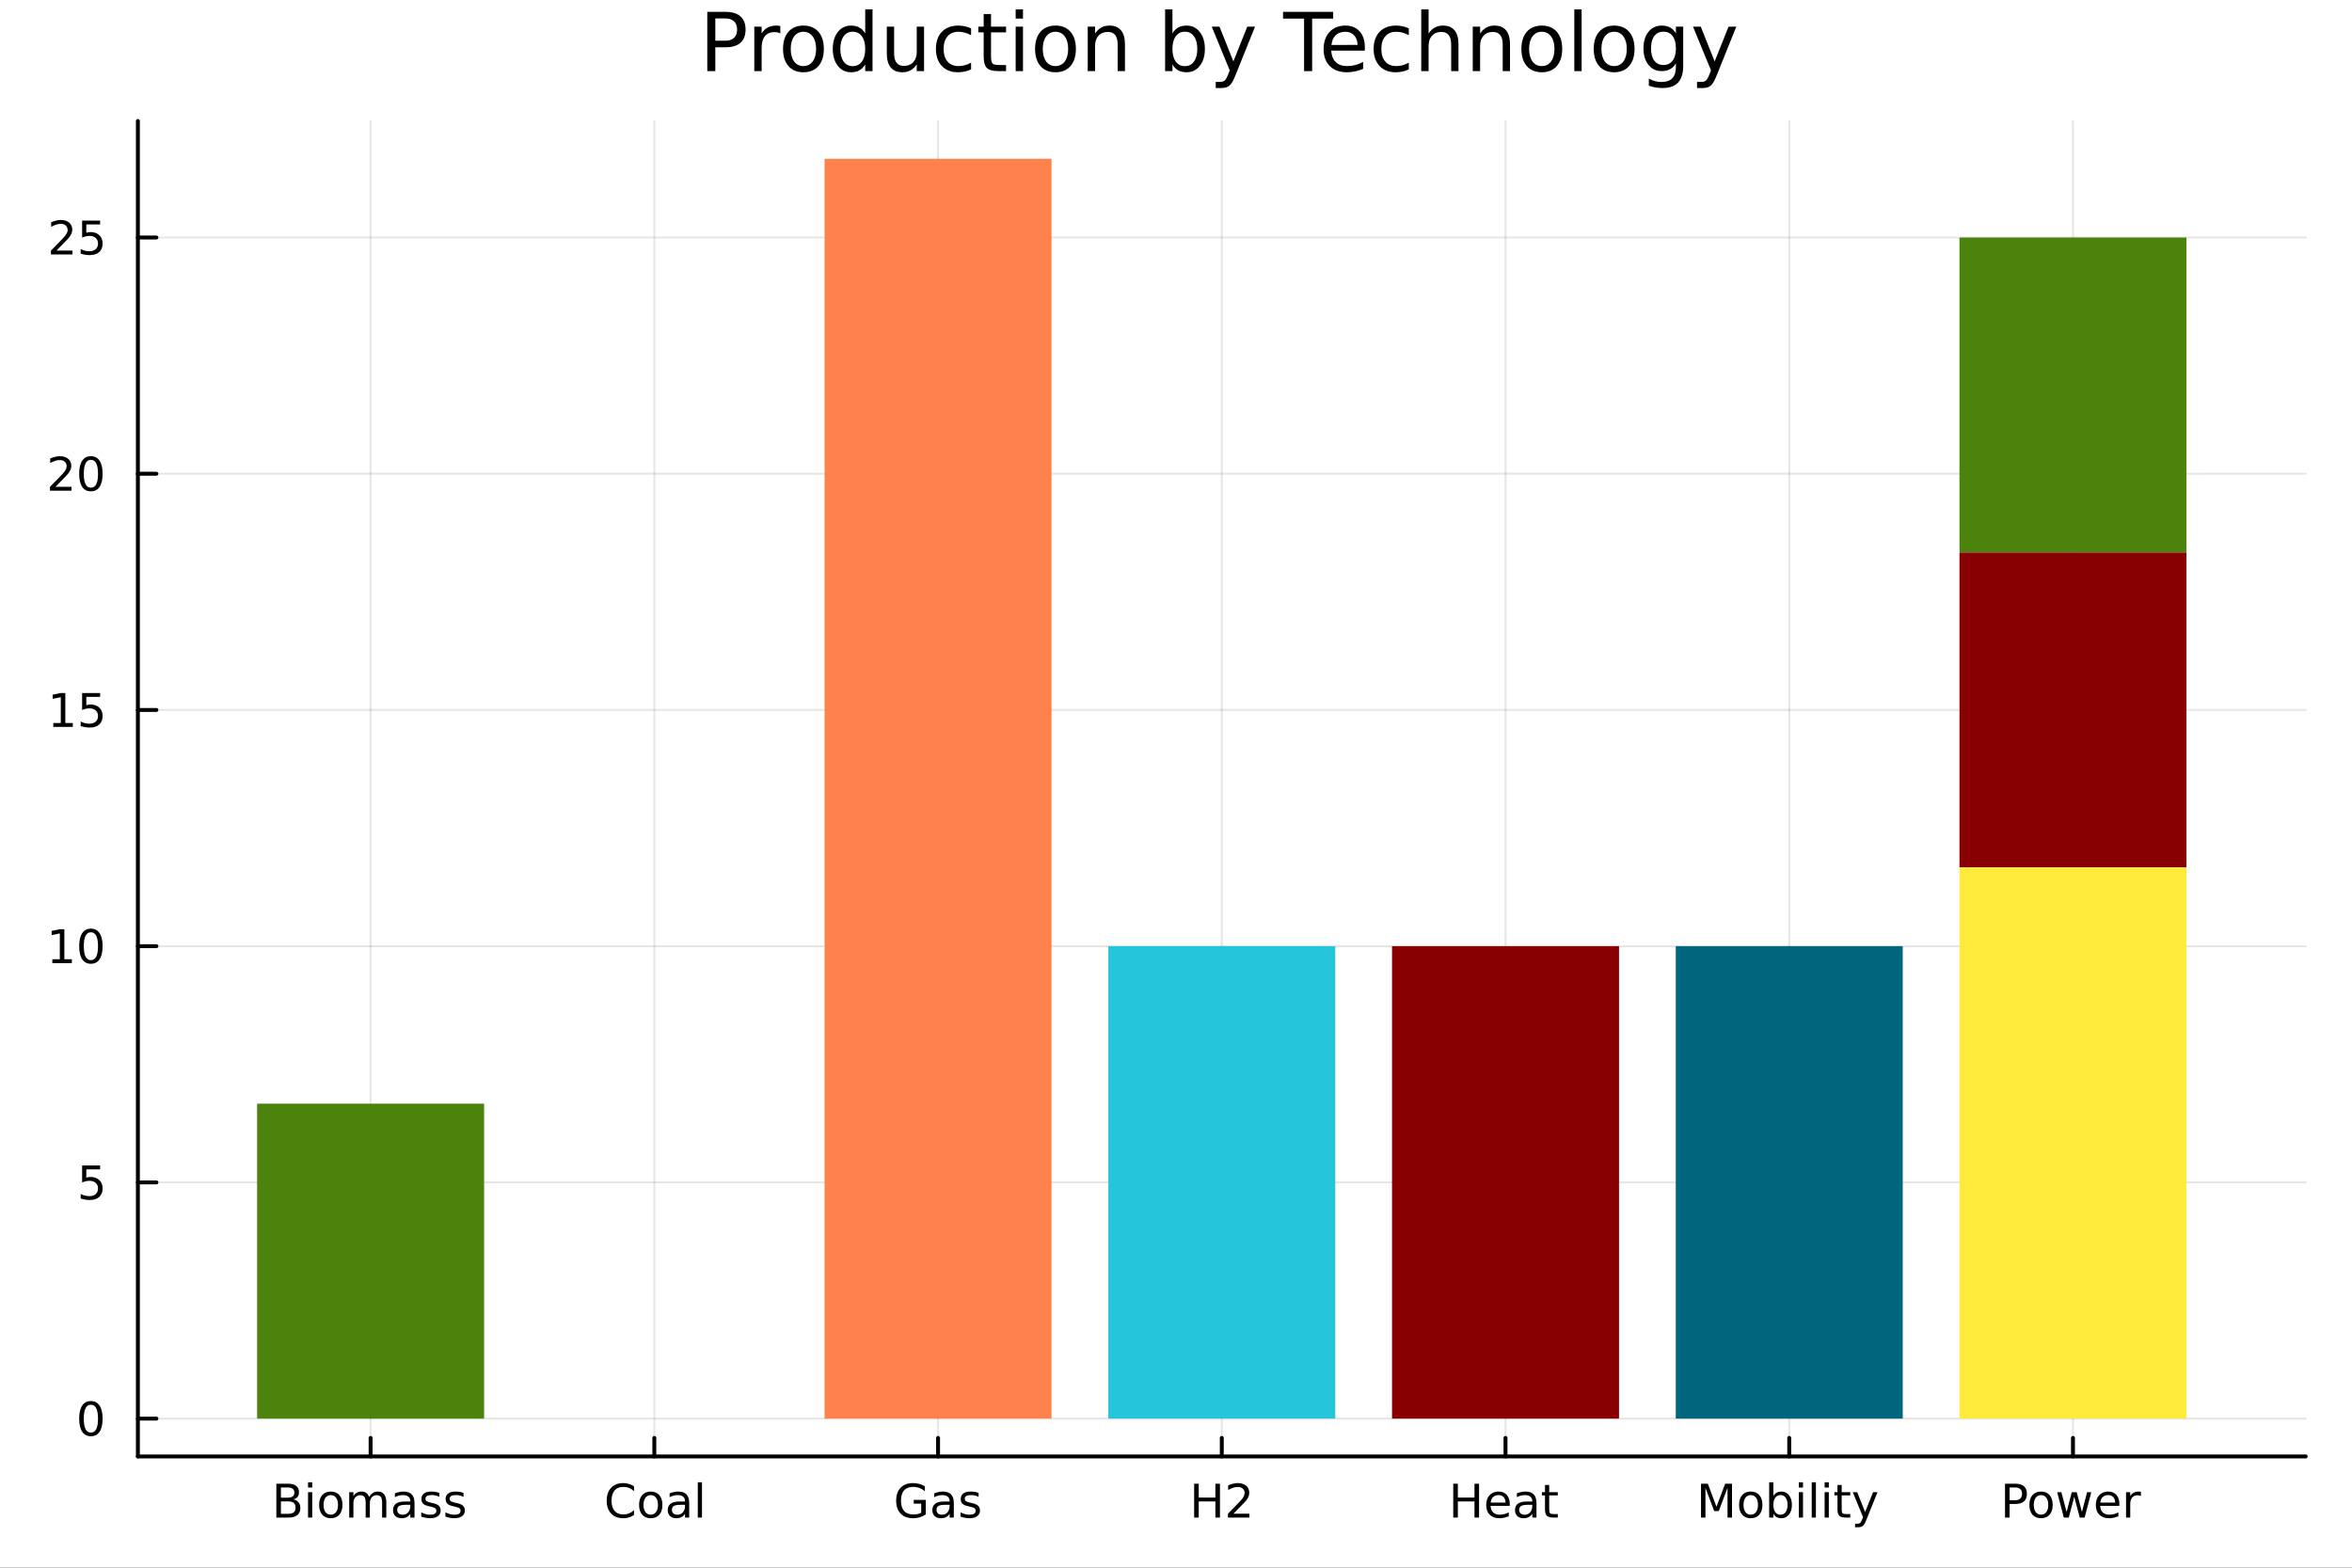 <svg xmlns="http://www.w3.org/2000/svg" xmlns:xlink="http://www.w3.org/1999/xlink" width="600" height="400" viewBox="0 0 2400 1600">
<rect x="0" y="0" width="2400" height="1600" fill="#333333" stroke="none"/>
<defs>
  <clipPath id="clip930">
    <rect x="0" y="0" width="2400" height="1600"></rect>
  </clipPath>
</defs>
<path clip-path="url(#clip930)" d="M0 1600 L2400 1600 L2400 0 L0 0  Z" fill="#ffffff" fill-rule="evenodd" fill-opacity="1"></path>
<defs>
  <clipPath id="clip931">
    <rect x="480" y="0" width="1681" height="1600"></rect>
  </clipPath>
</defs>
<path clip-path="url(#clip930)" d="M140.696 1486.45 L2352.76 1486.45 L2352.76 123.472 L140.696 123.472  Z" fill="#ffffff" fill-rule="evenodd" fill-opacity="1"></path>
<defs>
  <clipPath id="clip932">
    <rect x="140" y="123" width="2213" height="1364"></rect>
  </clipPath>
</defs>
<polyline clip-path="url(#clip932)" style="stroke:#000000; stroke-linecap:round; stroke-linejoin:round; stroke-width:2; stroke-opacity:0.1; fill:none" points="378.17,1486.45 378.17,123.472 "></polyline>
<polyline clip-path="url(#clip932)" style="stroke:#000000; stroke-linecap:round; stroke-linejoin:round; stroke-width:2; stroke-opacity:0.1; fill:none" points="667.689,1486.45 667.689,123.472 "></polyline>
<polyline clip-path="url(#clip932)" style="stroke:#000000; stroke-linecap:round; stroke-linejoin:round; stroke-width:2; stroke-opacity:0.1; fill:none" points="957.207,1486.45 957.207,123.472 "></polyline>
<polyline clip-path="url(#clip932)" style="stroke:#000000; stroke-linecap:round; stroke-linejoin:round; stroke-width:2; stroke-opacity:0.1; fill:none" points="1246.73,1486.45 1246.73,123.472 "></polyline>
<polyline clip-path="url(#clip932)" style="stroke:#000000; stroke-linecap:round; stroke-linejoin:round; stroke-width:2; stroke-opacity:0.1; fill:none" points="1536.24,1486.45 1536.24,123.472 "></polyline>
<polyline clip-path="url(#clip932)" style="stroke:#000000; stroke-linecap:round; stroke-linejoin:round; stroke-width:2; stroke-opacity:0.1; fill:none" points="1825.76,1486.45 1825.76,123.472 "></polyline>
<polyline clip-path="url(#clip932)" style="stroke:#000000; stroke-linecap:round; stroke-linejoin:round; stroke-width:2; stroke-opacity:0.1; fill:none" points="2115.28,1486.45 2115.28,123.472 "></polyline>
<polyline clip-path="url(#clip930)" style="stroke:#000000; stroke-linecap:round; stroke-linejoin:round; stroke-width:4; stroke-opacity:1; fill:none" points="140.696,1486.45 2352.76,1486.45 "></polyline>
<polyline clip-path="url(#clip930)" style="stroke:#000000; stroke-linecap:round; stroke-linejoin:round; stroke-width:4; stroke-opacity:1; fill:none" points="378.17,1486.45 378.17,1467.55 "></polyline>
<polyline clip-path="url(#clip930)" style="stroke:#000000; stroke-linecap:round; stroke-linejoin:round; stroke-width:4; stroke-opacity:1; fill:none" points="667.689,1486.45 667.689,1467.55 "></polyline>
<polyline clip-path="url(#clip930)" style="stroke:#000000; stroke-linecap:round; stroke-linejoin:round; stroke-width:4; stroke-opacity:1; fill:none" points="957.207,1486.45 957.207,1467.55 "></polyline>
<polyline clip-path="url(#clip930)" style="stroke:#000000; stroke-linecap:round; stroke-linejoin:round; stroke-width:4; stroke-opacity:1; fill:none" points="1246.73,1486.45 1246.73,1467.55 "></polyline>
<polyline clip-path="url(#clip930)" style="stroke:#000000; stroke-linecap:round; stroke-linejoin:round; stroke-width:4; stroke-opacity:1; fill:none" points="1536.24,1486.45 1536.24,1467.55 "></polyline>
<polyline clip-path="url(#clip930)" style="stroke:#000000; stroke-linecap:round; stroke-linejoin:round; stroke-width:4; stroke-opacity:1; fill:none" points="1825.76,1486.45 1825.76,1467.55 "></polyline>
<polyline clip-path="url(#clip930)" style="stroke:#000000; stroke-linecap:round; stroke-linejoin:round; stroke-width:4; stroke-opacity:1; fill:none" points="2115.28,1486.45 2115.28,1467.55 "></polyline>
<path clip-path="url(#clip930)" d="M286.666 1532.34 L286.666 1545.01 L294.166 1545.01 Q297.939 1545.01 299.745 1543.45 Q301.573 1541.88 301.573 1538.66 Q301.573 1535.42 299.745 1533.89 Q297.939 1532.34 294.166 1532.34 L286.666 1532.34 M286.666 1518.13 L286.666 1528.55 L293.587 1528.55 Q297.013 1528.55 298.68 1527.27 Q300.37 1525.98 300.37 1523.34 Q300.37 1520.72 298.68 1519.43 Q297.013 1518.13 293.587 1518.13 L286.666 1518.13 M281.99 1514.29 L293.935 1514.29 Q299.282 1514.29 302.175 1516.51 Q305.069 1518.73 305.069 1522.83 Q305.069 1526 303.587 1527.88 Q302.106 1529.75 299.235 1530.21 Q302.684 1530.95 304.583 1533.32 Q306.504 1535.65 306.504 1539.17 Q306.504 1543.8 303.356 1546.32 Q300.208 1548.85 294.398 1548.85 L281.99 1548.85 L281.99 1514.29 Z" fill="#000000" fill-rule="nonzero" fill-opacity="1"></path><path clip-path="url(#clip930)" d="M314.328 1522.92 L318.587 1522.92 L318.587 1548.85 L314.328 1548.85 L314.328 1522.92 M314.328 1512.83 L318.587 1512.83 L318.587 1518.22 L314.328 1518.22 L314.328 1512.83 Z" fill="#000000" fill-rule="nonzero" fill-opacity="1"></path><path clip-path="url(#clip930)" d="M337.545 1525.91 Q334.12 1525.91 332.129 1528.59 Q330.138 1531.26 330.138 1535.91 Q330.138 1540.56 332.106 1543.25 Q334.096 1545.91 337.545 1545.91 Q340.948 1545.91 342.939 1543.22 Q344.93 1540.54 344.93 1535.91 Q344.93 1531.3 342.939 1528.62 Q340.948 1525.91 337.545 1525.91 M337.545 1522.3 Q343.101 1522.3 346.272 1525.91 Q349.444 1529.52 349.444 1535.91 Q349.444 1542.27 346.272 1545.91 Q343.101 1549.52 337.545 1549.52 Q331.967 1549.52 328.795 1545.91 Q325.647 1542.27 325.647 1535.91 Q325.647 1529.52 328.795 1525.91 Q331.967 1522.3 337.545 1522.3 Z" fill="#000000" fill-rule="nonzero" fill-opacity="1"></path><path clip-path="url(#clip930)" d="M376.689 1527.9 Q378.286 1525.03 380.508 1523.66 Q382.73 1522.3 385.74 1522.3 Q389.791 1522.3 391.99 1525.14 Q394.189 1527.97 394.189 1533.2 L394.189 1548.85 L389.906 1548.85 L389.906 1533.34 Q389.906 1529.61 388.587 1527.81 Q387.267 1526 384.559 1526 Q381.249 1526 379.328 1528.2 Q377.406 1530.4 377.406 1534.2 L377.406 1548.85 L373.124 1548.85 L373.124 1533.34 Q373.124 1529.59 371.804 1527.81 Q370.485 1526 367.73 1526 Q364.467 1526 362.545 1528.22 Q360.624 1530.42 360.624 1534.2 L360.624 1548.85 L356.342 1548.85 L356.342 1522.92 L360.624 1522.92 L360.624 1526.95 Q362.082 1524.57 364.119 1523.43 Q366.156 1522.3 368.957 1522.3 Q371.781 1522.3 373.749 1523.73 Q375.74 1525.17 376.689 1527.9 Z" fill="#000000" fill-rule="nonzero" fill-opacity="1"></path><path clip-path="url(#clip930)" d="M414.466 1535.82 Q409.304 1535.82 407.314 1537 Q405.323 1538.18 405.323 1541.02 Q405.323 1543.29 406.804 1544.63 Q408.309 1545.95 410.878 1545.95 Q414.42 1545.95 416.55 1543.45 Q418.702 1540.93 418.702 1536.76 L418.702 1535.82 L414.466 1535.82 M422.962 1534.06 L422.962 1548.85 L418.702 1548.85 L418.702 1544.91 Q417.244 1547.27 415.068 1548.41 Q412.892 1549.52 409.744 1549.52 Q405.763 1549.52 403.402 1547.3 Q401.064 1545.05 401.064 1541.3 Q401.064 1536.93 403.98 1534.7 Q406.92 1532.48 412.73 1532.48 L418.702 1532.48 L418.702 1532.07 Q418.702 1529.13 416.758 1527.53 Q414.837 1525.91 411.341 1525.91 Q409.119 1525.91 407.013 1526.44 Q404.906 1526.97 402.962 1528.04 L402.962 1524.1 Q405.3 1523.2 407.499 1522.76 Q409.698 1522.3 411.781 1522.3 Q417.406 1522.3 420.184 1525.21 Q422.962 1528.13 422.962 1534.06 Z" fill="#000000" fill-rule="nonzero" fill-opacity="1"></path><path clip-path="url(#clip930)" d="M448.262 1523.69 L448.262 1527.71 Q446.457 1526.79 444.512 1526.32 Q442.568 1525.86 440.485 1525.86 Q437.313 1525.86 435.716 1526.83 Q434.142 1527.81 434.142 1529.75 Q434.142 1531.23 435.276 1532.09 Q436.411 1532.92 439.837 1533.69 L441.295 1534.01 Q445.832 1534.98 447.73 1536.76 Q449.651 1538.52 449.651 1541.7 Q449.651 1545.31 446.781 1547.41 Q443.934 1549.52 438.934 1549.52 Q436.85 1549.52 434.582 1549.1 Q432.337 1548.71 429.837 1547.9 L429.837 1543.5 Q432.198 1544.73 434.489 1545.35 Q436.781 1545.95 439.026 1545.95 Q442.036 1545.95 443.656 1544.94 Q445.276 1543.89 445.276 1542.02 Q445.276 1540.28 444.096 1539.36 Q442.938 1538.43 438.98 1537.57 L437.499 1537.23 Q433.54 1536.39 431.781 1534.68 Q430.022 1532.95 430.022 1529.94 Q430.022 1526.28 432.614 1524.29 Q435.207 1522.3 439.975 1522.3 Q442.337 1522.3 444.42 1522.64 Q446.503 1522.99 448.262 1523.69 Z" fill="#000000" fill-rule="nonzero" fill-opacity="1"></path><path clip-path="url(#clip930)" d="M472.961 1523.69 L472.961 1527.71 Q471.156 1526.79 469.211 1526.32 Q467.267 1525.86 465.184 1525.86 Q462.012 1525.86 460.415 1526.83 Q458.841 1527.81 458.841 1529.75 Q458.841 1531.23 459.975 1532.09 Q461.11 1532.92 464.535 1533.69 L465.994 1534.01 Q470.531 1534.98 472.429 1536.76 Q474.35 1538.52 474.35 1541.7 Q474.35 1545.31 471.48 1547.41 Q468.633 1549.52 463.633 1549.52 Q461.549 1549.52 459.281 1549.1 Q457.036 1548.71 454.536 1547.9 L454.536 1543.5 Q456.897 1544.73 459.188 1545.35 Q461.48 1545.95 463.725 1545.95 Q466.735 1545.95 468.355 1544.94 Q469.975 1543.89 469.975 1542.02 Q469.975 1540.28 468.795 1539.36 Q467.637 1538.43 463.679 1537.57 L462.198 1537.23 Q458.239 1536.39 456.48 1534.68 Q454.721 1532.95 454.721 1529.94 Q454.721 1526.28 457.313 1524.29 Q459.906 1522.3 464.674 1522.3 Q467.035 1522.3 469.119 1522.64 Q471.202 1522.99 472.961 1523.69 Z" fill="#000000" fill-rule="nonzero" fill-opacity="1"></path><path clip-path="url(#clip930)" d="M646.948 1516.95 L646.948 1521.88 Q644.587 1519.68 641.902 1518.59 Q639.24 1517.51 636.231 1517.51 Q630.305 1517.51 627.157 1521.14 Q624.008 1524.75 624.008 1531.6 Q624.008 1538.43 627.157 1542.07 Q630.305 1545.68 636.231 1545.68 Q639.24 1545.68 641.902 1544.59 Q644.587 1543.5 646.948 1541.3 L646.948 1546.19 Q644.494 1547.85 641.74 1548.69 Q639.008 1549.52 635.953 1549.52 Q628.106 1549.52 623.592 1544.73 Q619.078 1539.91 619.078 1531.6 Q619.078 1523.27 623.592 1518.48 Q628.106 1513.66 635.953 1513.66 Q639.055 1513.66 641.786 1514.5 Q644.541 1515.31 646.948 1516.95 Z" fill="#000000" fill-rule="nonzero" fill-opacity="1"></path><path clip-path="url(#clip930)" d="M664.031 1525.91 Q660.605 1525.91 658.615 1528.59 Q656.624 1531.26 656.624 1535.91 Q656.624 1540.56 658.592 1543.25 Q660.582 1545.91 664.031 1545.91 Q667.434 1545.91 669.425 1543.22 Q671.416 1540.54 671.416 1535.91 Q671.416 1531.3 669.425 1528.62 Q667.434 1525.91 664.031 1525.91 M664.031 1522.3 Q669.587 1522.3 672.758 1525.91 Q675.929 1529.52 675.929 1535.91 Q675.929 1542.27 672.758 1545.91 Q669.587 1549.52 664.031 1549.52 Q658.453 1549.52 655.281 1545.91 Q652.133 1542.27 652.133 1535.91 Q652.133 1529.52 655.281 1525.91 Q658.453 1522.3 664.031 1522.3 Z" fill="#000000" fill-rule="nonzero" fill-opacity="1"></path><path clip-path="url(#clip930)" d="M694.772 1535.82 Q689.61 1535.82 687.619 1537 Q685.628 1538.18 685.628 1541.02 Q685.628 1543.29 687.11 1544.63 Q688.615 1545.95 691.184 1545.95 Q694.726 1545.95 696.855 1543.45 Q699.008 1540.93 699.008 1536.76 L699.008 1535.82 L694.772 1535.82 M703.267 1534.06 L703.267 1548.85 L699.008 1548.85 L699.008 1544.91 Q697.55 1547.27 695.374 1548.41 Q693.198 1549.52 690.05 1549.52 Q686.068 1549.52 683.707 1547.3 Q681.369 1545.05 681.369 1541.3 Q681.369 1536.93 684.286 1534.7 Q687.226 1532.48 693.036 1532.48 L699.008 1532.48 L699.008 1532.07 Q699.008 1529.13 697.064 1527.53 Q695.142 1525.91 691.647 1525.91 Q689.425 1525.91 687.318 1526.44 Q685.212 1526.97 683.267 1528.04 L683.267 1524.1 Q685.605 1523.2 687.804 1522.76 Q690.003 1522.3 692.087 1522.3 Q697.712 1522.3 700.489 1525.21 Q703.267 1528.13 703.267 1534.06 Z" fill="#000000" fill-rule="nonzero" fill-opacity="1"></path><path clip-path="url(#clip930)" d="M712.04 1512.83 L716.3 1512.83 L716.3 1548.85 L712.04 1548.85 L712.04 1512.83 Z" fill="#000000" fill-rule="nonzero" fill-opacity="1"></path><path clip-path="url(#clip930)" d="M940.008 1543.92 L940.008 1534.63 L932.369 1534.63 L932.369 1530.79 L944.638 1530.79 L944.638 1545.63 Q941.93 1547.55 938.666 1548.55 Q935.402 1549.52 931.698 1549.52 Q923.596 1549.52 919.013 1544.8 Q914.453 1540.05 914.453 1531.6 Q914.453 1523.13 919.013 1518.41 Q923.596 1513.66 931.698 1513.66 Q935.078 1513.66 938.11 1514.5 Q941.166 1515.33 943.735 1516.95 L943.735 1521.93 Q941.142 1519.73 938.226 1518.62 Q935.309 1517.51 932.092 1517.51 Q925.749 1517.51 922.555 1521.05 Q919.383 1524.59 919.383 1531.6 Q919.383 1538.59 922.555 1542.13 Q925.749 1545.68 932.092 1545.68 Q934.568 1545.68 936.513 1545.26 Q938.457 1544.82 940.008 1543.92 Z" fill="#000000" fill-rule="nonzero" fill-opacity="1"></path><path clip-path="url(#clip930)" d="M964.777 1535.82 Q959.615 1535.82 957.624 1537 Q955.633 1538.18 955.633 1541.02 Q955.633 1543.29 957.115 1544.63 Q958.619 1545.95 961.189 1545.95 Q964.73 1545.95 966.86 1543.45 Q969.013 1540.93 969.013 1536.76 L969.013 1535.82 L964.777 1535.82 M973.272 1534.06 L973.272 1548.85 L969.013 1548.85 L969.013 1544.91 Q967.554 1547.27 965.378 1548.41 Q963.203 1549.52 960.054 1549.52 Q956.073 1549.52 953.712 1547.3 Q951.374 1545.05 951.374 1541.3 Q951.374 1536.93 954.291 1534.7 Q957.23 1532.48 963.041 1532.48 L969.013 1532.48 L969.013 1532.07 Q969.013 1529.13 967.068 1527.53 Q965.147 1525.91 961.652 1525.91 Q959.429 1525.91 957.323 1526.44 Q955.216 1526.97 953.272 1528.04 L953.272 1524.1 Q955.61 1523.2 957.809 1522.76 Q960.008 1522.3 962.091 1522.3 Q967.716 1522.3 970.494 1525.21 Q973.272 1528.13 973.272 1534.06 Z" fill="#000000" fill-rule="nonzero" fill-opacity="1"></path><path clip-path="url(#clip930)" d="M998.573 1523.69 L998.573 1527.71 Q996.767 1526.79 994.823 1526.32 Q992.878 1525.86 990.795 1525.86 Q987.624 1525.86 986.027 1526.83 Q984.452 1527.81 984.452 1529.75 Q984.452 1531.23 985.587 1532.09 Q986.721 1532.92 990.147 1533.69 L991.605 1534.01 Q996.142 1534.98 998.04 1536.76 Q999.962 1538.52 999.962 1541.7 Q999.962 1545.31 997.091 1547.41 Q994.244 1549.52 989.244 1549.52 Q987.161 1549.52 984.892 1549.1 Q982.647 1548.71 980.147 1547.9 L980.147 1543.5 Q982.508 1544.73 984.8 1545.35 Q987.091 1545.95 989.337 1545.95 Q992.346 1545.95 993.966 1544.94 Q995.587 1543.89 995.587 1542.02 Q995.587 1540.28 994.406 1539.36 Q993.249 1538.43 989.29 1537.57 L987.809 1537.23 Q983.851 1536.39 982.091 1534.68 Q980.332 1532.95 980.332 1529.94 Q980.332 1526.28 982.925 1524.29 Q985.517 1522.3 990.286 1522.3 Q992.647 1522.3 994.73 1522.64 Q996.813 1522.99 998.573 1523.69 Z" fill="#000000" fill-rule="nonzero" fill-opacity="1"></path><path clip-path="url(#clip930)" d="M1218.52 1514.29 L1223.2 1514.29 L1223.2 1528.45 L1240.19 1528.45 L1240.19 1514.29 L1244.86 1514.29 L1244.86 1548.85 L1240.19 1548.85 L1240.19 1532.39 L1223.2 1532.39 L1223.2 1548.85 L1218.52 1548.85 L1218.52 1514.29 Z" fill="#000000" fill-rule="nonzero" fill-opacity="1"></path><path clip-path="url(#clip930)" d="M1258.61 1544.91 L1274.93 1544.91 L1274.93 1548.85 L1252.99 1548.85 L1252.99 1544.91 Q1255.65 1542.16 1260.23 1537.53 Q1264.84 1532.88 1266.02 1531.53 Q1268.26 1529.01 1269.14 1527.27 Q1270.05 1525.51 1270.05 1523.82 Q1270.05 1521.07 1268.1 1519.33 Q1266.18 1517.6 1263.08 1517.6 Q1260.88 1517.6 1258.43 1518.36 Q1256 1519.13 1253.22 1520.68 L1253.22 1515.95 Q1256.04 1514.82 1258.5 1514.24 Q1260.95 1513.66 1262.99 1513.66 Q1268.36 1513.66 1271.55 1516.35 Q1274.75 1519.03 1274.75 1523.52 Q1274.75 1525.65 1273.94 1527.57 Q1273.15 1529.47 1271.04 1532.07 Q1270.46 1532.74 1267.36 1535.95 Q1264.26 1539.15 1258.61 1544.91 Z" fill="#000000" fill-rule="nonzero" fill-opacity="1"></path><path clip-path="url(#clip930)" d="M1482.91 1514.29 L1487.59 1514.29 L1487.59 1528.45 L1504.58 1528.45 L1504.58 1514.29 L1509.25 1514.29 L1509.25 1548.85 L1504.58 1548.85 L1504.58 1532.39 L1487.59 1532.39 L1487.59 1548.85 L1482.91 1548.85 L1482.91 1514.29 Z" fill="#000000" fill-rule="nonzero" fill-opacity="1"></path><path clip-path="url(#clip930)" d="M1540.55 1534.82 L1540.55 1536.9 L1520.97 1536.9 Q1521.24 1541.3 1523.61 1543.62 Q1525.99 1545.91 1530.23 1545.91 Q1532.68 1545.91 1534.97 1545.31 Q1537.29 1544.7 1539.55 1543.5 L1539.55 1547.53 Q1537.26 1548.5 1534.86 1549.01 Q1532.45 1549.52 1529.97 1549.52 Q1523.77 1549.52 1520.13 1545.91 Q1516.52 1542.3 1516.52 1536.14 Q1516.52 1529.77 1519.95 1526.05 Q1523.4 1522.3 1529.23 1522.3 Q1534.46 1522.3 1537.49 1525.68 Q1540.55 1529.03 1540.55 1534.82 M1536.29 1533.57 Q1536.24 1530.07 1534.32 1527.99 Q1532.42 1525.91 1529.28 1525.91 Q1525.71 1525.91 1523.56 1527.92 Q1521.43 1529.94 1521.11 1533.59 L1536.29 1533.57 Z" fill="#000000" fill-rule="nonzero" fill-opacity="1"></path><path clip-path="url(#clip930)" d="M1559.32 1535.82 Q1554.16 1535.82 1552.17 1537 Q1550.18 1538.18 1550.18 1541.02 Q1550.18 1543.29 1551.66 1544.63 Q1553.17 1545.95 1555.73 1545.95 Q1559.28 1545.95 1561.41 1543.45 Q1563.56 1540.93 1563.56 1536.76 L1563.56 1535.82 L1559.32 1535.82 M1567.82 1534.06 L1567.82 1548.85 L1563.56 1548.85 L1563.56 1544.91 Q1562.1 1547.27 1559.92 1548.41 Q1557.75 1549.52 1554.6 1549.52 Q1550.62 1549.52 1548.26 1547.3 Q1545.92 1545.05 1545.92 1541.3 Q1545.92 1536.93 1548.84 1534.7 Q1551.78 1532.48 1557.59 1532.48 L1563.56 1532.48 L1563.56 1532.07 Q1563.56 1529.13 1561.61 1527.53 Q1559.69 1525.91 1556.2 1525.91 Q1553.98 1525.91 1551.87 1526.44 Q1549.76 1526.97 1547.82 1528.04 L1547.82 1524.1 Q1550.16 1523.2 1552.36 1522.76 Q1554.55 1522.3 1556.64 1522.3 Q1562.26 1522.3 1565.04 1525.21 Q1567.82 1528.13 1567.82 1534.06 Z" fill="#000000" fill-rule="nonzero" fill-opacity="1"></path><path clip-path="url(#clip930)" d="M1580.8 1515.56 L1580.8 1522.92 L1589.58 1522.92 L1589.58 1526.23 L1580.8 1526.23 L1580.8 1540.31 Q1580.8 1543.48 1581.66 1544.38 Q1582.54 1545.28 1585.2 1545.28 L1589.58 1545.28 L1589.58 1548.85 L1585.2 1548.85 Q1580.27 1548.85 1578.4 1547.02 Q1576.52 1545.17 1576.52 1540.31 L1576.52 1526.23 L1573.4 1526.23 L1573.4 1522.92 L1576.52 1522.92 L1576.52 1515.56 L1580.8 1515.56 Z" fill="#000000" fill-rule="nonzero" fill-opacity="1"></path><path clip-path="url(#clip930)" d="M1735.72 1514.29 L1742.68 1514.29 L1751.5 1537.81 L1760.37 1514.29 L1767.34 1514.29 L1767.34 1548.85 L1762.78 1548.85 L1762.78 1518.5 L1753.86 1542.2 L1749.17 1542.2 L1740.25 1518.5 L1740.25 1548.85 L1735.72 1548.85 L1735.72 1514.29 Z" fill="#000000" fill-rule="nonzero" fill-opacity="1"></path><path clip-path="url(#clip930)" d="M1786.48 1525.91 Q1783.05 1525.91 1781.06 1528.59 Q1779.07 1531.26 1779.07 1535.91 Q1779.07 1540.56 1781.04 1543.25 Q1783.03 1545.91 1786.48 1545.91 Q1789.88 1545.91 1791.87 1543.22 Q1793.86 1540.54 1793.86 1535.91 Q1793.86 1531.3 1791.87 1528.62 Q1789.88 1525.91 1786.48 1525.91 M1786.48 1522.3 Q1792.04 1522.3 1795.21 1525.91 Q1798.38 1529.52 1798.38 1535.91 Q1798.38 1542.27 1795.21 1545.91 Q1792.04 1549.52 1786.48 1549.52 Q1780.9 1549.52 1777.73 1545.91 Q1774.58 1542.27 1774.58 1535.91 Q1774.58 1529.52 1777.73 1525.91 Q1780.9 1522.3 1786.48 1522.3 Z" fill="#000000" fill-rule="nonzero" fill-opacity="1"></path><path clip-path="url(#clip930)" d="M1824.05 1535.91 Q1824.05 1531.21 1822.11 1528.55 Q1820.18 1525.86 1816.8 1525.86 Q1813.42 1525.86 1811.48 1528.55 Q1809.56 1531.21 1809.56 1535.91 Q1809.56 1540.61 1811.48 1543.29 Q1813.42 1545.95 1816.8 1545.95 Q1820.18 1545.95 1822.11 1543.29 Q1824.05 1540.61 1824.05 1535.91 M1809.56 1526.86 Q1810.9 1524.54 1812.94 1523.43 Q1815 1522.3 1817.85 1522.3 Q1822.57 1522.3 1825.51 1526.05 Q1828.47 1529.8 1828.47 1535.91 Q1828.47 1542.02 1825.51 1545.77 Q1822.57 1549.52 1817.85 1549.52 Q1815 1549.52 1812.94 1548.41 Q1810.9 1547.27 1809.56 1544.96 L1809.56 1548.85 L1805.28 1548.85 L1805.28 1512.83 L1809.56 1512.83 L1809.56 1526.86 Z" fill="#000000" fill-rule="nonzero" fill-opacity="1"></path><path clip-path="url(#clip930)" d="M1835.53 1522.92 L1839.79 1522.92 L1839.79 1548.85 L1835.53 1548.85 L1835.53 1522.92 M1835.53 1512.83 L1839.79 1512.83 L1839.79 1518.22 L1835.53 1518.22 L1835.53 1512.83 Z" fill="#000000" fill-rule="nonzero" fill-opacity="1"></path><path clip-path="url(#clip930)" d="M1848.7 1512.83 L1852.96 1512.83 L1852.96 1548.85 L1848.7 1548.85 L1848.7 1512.83 Z" fill="#000000" fill-rule="nonzero" fill-opacity="1"></path><path clip-path="url(#clip930)" d="M1861.87 1522.92 L1866.13 1522.92 L1866.13 1548.85 L1861.87 1548.85 L1861.87 1522.92 M1861.87 1512.83 L1866.13 1512.83 L1866.13 1518.22 L1861.87 1518.22 L1861.87 1512.83 Z" fill="#000000" fill-rule="nonzero" fill-opacity="1"></path><path clip-path="url(#clip930)" d="M1879.26 1515.56 L1879.26 1522.92 L1888.03 1522.92 L1888.03 1526.23 L1879.26 1526.23 L1879.26 1540.31 Q1879.26 1543.48 1880.11 1544.38 Q1880.99 1545.28 1883.66 1545.28 L1888.03 1545.28 L1888.03 1548.85 L1883.66 1548.85 Q1878.73 1548.85 1876.85 1547.02 Q1874.98 1545.17 1874.98 1540.31 L1874.98 1526.23 L1871.85 1526.23 L1871.85 1522.92 L1874.98 1522.92 L1874.98 1515.56 L1879.26 1515.56 Z" fill="#000000" fill-rule="nonzero" fill-opacity="1"></path><path clip-path="url(#clip930)" d="M1904.42 1551.26 Q1902.61 1555.88 1900.9 1557.3 Q1899.19 1558.71 1896.32 1558.71 L1892.92 1558.71 L1892.92 1555.14 L1895.42 1555.14 Q1897.17 1555.14 1898.15 1554.31 Q1899.12 1553.48 1900.3 1550.38 L1901.06 1548.43 L1890.58 1522.92 L1895.09 1522.92 L1903.19 1543.2 L1911.29 1522.92 L1915.81 1522.92 L1904.42 1551.26 Z" fill="#000000" fill-rule="nonzero" fill-opacity="1"></path><path clip-path="url(#clip930)" d="M2050.62 1518.13 L2050.62 1531.12 L2056.5 1531.12 Q2059.76 1531.12 2061.54 1529.43 Q2063.33 1527.74 2063.33 1524.61 Q2063.33 1521.51 2061.54 1519.82 Q2059.76 1518.13 2056.5 1518.13 L2050.62 1518.13 M2045.94 1514.29 L2056.5 1514.29 Q2062.31 1514.29 2065.27 1516.93 Q2068.26 1519.54 2068.26 1524.61 Q2068.26 1529.73 2065.27 1532.34 Q2062.31 1534.96 2056.5 1534.96 L2050.62 1534.96 L2050.62 1548.85 L2045.94 1548.85 L2045.94 1514.29 Z" fill="#000000" fill-rule="nonzero" fill-opacity="1"></path><path clip-path="url(#clip930)" d="M2082.7 1525.91 Q2079.27 1525.91 2077.28 1528.59 Q2075.29 1531.26 2075.29 1535.91 Q2075.29 1540.56 2077.26 1543.25 Q2079.25 1545.91 2082.7 1545.91 Q2086.1 1545.91 2088.09 1543.22 Q2090.08 1540.54 2090.08 1535.91 Q2090.08 1531.3 2088.09 1528.62 Q2086.1 1525.91 2082.7 1525.91 M2082.7 1522.3 Q2088.26 1522.3 2091.43 1525.91 Q2094.6 1529.52 2094.6 1535.91 Q2094.6 1542.27 2091.43 1545.91 Q2088.26 1549.52 2082.7 1549.52 Q2077.12 1549.52 2073.95 1545.91 Q2070.8 1542.27 2070.8 1535.91 Q2070.8 1529.52 2073.95 1525.91 Q2077.12 1522.3 2082.7 1522.3 Z" fill="#000000" fill-rule="nonzero" fill-opacity="1"></path><path clip-path="url(#clip930)" d="M2099.18 1522.92 L2103.44 1522.92 L2108.77 1543.15 L2114.07 1522.92 L2119.09 1522.92 L2124.41 1543.15 L2129.71 1522.92 L2133.97 1522.92 L2127.19 1548.85 L2122.17 1548.85 L2116.59 1527.6 L2110.99 1548.85 L2105.96 1548.85 L2099.18 1522.92 Z" fill="#000000" fill-rule="nonzero" fill-opacity="1"></path><path clip-path="url(#clip930)" d="M2162.61 1534.82 L2162.61 1536.9 L2143.02 1536.9 Q2143.3 1541.3 2145.66 1543.62 Q2148.05 1545.91 2152.28 1545.91 Q2154.74 1545.91 2157.03 1545.31 Q2159.34 1544.7 2161.61 1543.5 L2161.61 1547.53 Q2159.32 1548.5 2156.91 1549.01 Q2154.51 1549.52 2152.03 1549.52 Q2145.83 1549.52 2142.19 1545.91 Q2138.58 1542.3 2138.58 1536.14 Q2138.58 1529.77 2142.01 1526.05 Q2145.45 1522.3 2151.29 1522.3 Q2156.52 1522.3 2159.55 1525.68 Q2162.61 1529.03 2162.61 1534.82 M2158.35 1533.57 Q2158.3 1530.07 2156.38 1527.99 Q2154.48 1525.91 2151.33 1525.91 Q2147.77 1525.91 2145.62 1527.92 Q2143.49 1529.94 2143.16 1533.59 L2158.35 1533.57 Z" fill="#000000" fill-rule="nonzero" fill-opacity="1"></path><path clip-path="url(#clip930)" d="M2184.62 1526.9 Q2183.9 1526.49 2183.05 1526.3 Q2182.21 1526.09 2181.2 1526.09 Q2177.58 1526.09 2175.64 1528.45 Q2173.72 1530.79 2173.72 1535.19 L2173.72 1548.85 L2169.44 1548.85 L2169.44 1522.92 L2173.72 1522.92 L2173.72 1526.95 Q2175.06 1524.59 2177.21 1523.45 Q2179.37 1522.3 2182.45 1522.3 Q2182.89 1522.3 2183.42 1522.37 Q2183.95 1522.41 2184.6 1522.53 L2184.62 1526.9 Z" fill="#000000" fill-rule="nonzero" fill-opacity="1"></path><polyline clip-path="url(#clip932)" style="stroke:#000000; stroke-linecap:round; stroke-linejoin:round; stroke-width:2; stroke-opacity:0.1; fill:none" points="140.696,1447.87 2352.76,1447.87 "></polyline>
<polyline clip-path="url(#clip932)" style="stroke:#000000; stroke-linecap:round; stroke-linejoin:round; stroke-width:2; stroke-opacity:0.1; fill:none" points="140.696,1206.78 2352.76,1206.78 "></polyline>
<polyline clip-path="url(#clip932)" style="stroke:#000000; stroke-linecap:round; stroke-linejoin:round; stroke-width:2; stroke-opacity:0.1; fill:none" points="140.696,965.688 2352.76,965.688 "></polyline>
<polyline clip-path="url(#clip932)" style="stroke:#000000; stroke-linecap:round; stroke-linejoin:round; stroke-width:2; stroke-opacity:0.1; fill:none" points="140.696,724.596 2352.76,724.596 "></polyline>
<polyline clip-path="url(#clip932)" style="stroke:#000000; stroke-linecap:round; stroke-linejoin:round; stroke-width:2; stroke-opacity:0.1; fill:none" points="140.696,483.503 2352.76,483.503 "></polyline>
<polyline clip-path="url(#clip932)" style="stroke:#000000; stroke-linecap:round; stroke-linejoin:round; stroke-width:2; stroke-opacity:0.1; fill:none" points="140.696,242.411 2352.76,242.411 "></polyline>
<polyline clip-path="url(#clip930)" style="stroke:#000000; stroke-linecap:round; stroke-linejoin:round; stroke-width:4; stroke-opacity:1; fill:none" points="140.696,1486.45 140.696,123.472 "></polyline>
<polyline clip-path="url(#clip930)" style="stroke:#000000; stroke-linecap:round; stroke-linejoin:round; stroke-width:4; stroke-opacity:1; fill:none" points="140.696,1447.87 159.593,1447.87 "></polyline>
<polyline clip-path="url(#clip930)" style="stroke:#000000; stroke-linecap:round; stroke-linejoin:round; stroke-width:4; stroke-opacity:1; fill:none" points="140.696,1206.78 159.593,1206.78 "></polyline>
<polyline clip-path="url(#clip930)" style="stroke:#000000; stroke-linecap:round; stroke-linejoin:round; stroke-width:4; stroke-opacity:1; fill:none" points="140.696,965.688 159.593,965.688 "></polyline>
<polyline clip-path="url(#clip930)" style="stroke:#000000; stroke-linecap:round; stroke-linejoin:round; stroke-width:4; stroke-opacity:1; fill:none" points="140.696,724.596 159.593,724.596 "></polyline>
<polyline clip-path="url(#clip930)" style="stroke:#000000; stroke-linecap:round; stroke-linejoin:round; stroke-width:4; stroke-opacity:1; fill:none" points="140.696,483.503 159.593,483.503 "></polyline>
<polyline clip-path="url(#clip930)" style="stroke:#000000; stroke-linecap:round; stroke-linejoin:round; stroke-width:4; stroke-opacity:1; fill:none" points="140.696,242.411 159.593,242.411 "></polyline>
<path clip-path="url(#clip930)" d="M92.751 1433.67 Q89.14 1433.67 87.311 1437.24 Q85.506 1440.78 85.506 1447.91 Q85.506 1455.01 87.311 1458.58 Q89.14 1462.12 92.751 1462.12 Q96.385 1462.12 98.191 1458.58 Q100.02 1455.01 100.02 1447.91 Q100.02 1440.78 98.191 1437.24 Q96.385 1433.67 92.751 1433.67 M92.751 1429.97 Q98.561 1429.97 101.617 1434.57 Q104.696 1439.16 104.696 1447.91 Q104.696 1456.63 101.617 1461.24 Q98.561 1465.82 92.751 1465.82 Q86.941 1465.82 83.862 1461.24 Q80.807 1456.63 80.807 1447.91 Q80.807 1439.16 83.862 1434.57 Q86.941 1429.97 92.751 1429.97 Z" fill="#000000" fill-rule="nonzero" fill-opacity="1"></path><path clip-path="url(#clip930)" d="M83.793 1189.5 L102.149 1189.5 L102.149 1193.44 L88.075 1193.44 L88.075 1201.91 Q89.094 1201.56 90.112 1201.4 Q91.131 1201.21 92.149 1201.21 Q97.936 1201.21 101.316 1204.38 Q104.696 1207.56 104.696 1212.97 Q104.696 1218.55 101.223 1221.65 Q97.751 1224.73 91.432 1224.73 Q89.256 1224.73 86.987 1224.36 Q84.742 1223.99 82.335 1223.25 L82.335 1218.55 Q84.418 1219.69 86.64 1220.24 Q88.862 1220.8 91.339 1220.8 Q95.344 1220.8 97.682 1218.69 Q100.02 1216.58 100.02 1212.97 Q100.02 1209.36 97.682 1207.26 Q95.344 1205.15 91.339 1205.15 Q89.464 1205.15 87.589 1205.57 Q85.737 1205.98 83.793 1206.86 L83.793 1189.5 Z" fill="#000000" fill-rule="nonzero" fill-opacity="1"></path><path clip-path="url(#clip930)" d="M53.4 979.033 L61.038 979.033 L61.038 952.668 L52.728 954.334 L52.728 950.075 L60.992 948.408 L65.668 948.408 L65.668 979.033 L73.307 979.033 L73.307 982.968 L53.4 982.968 L53.4 979.033 Z" fill="#000000" fill-rule="nonzero" fill-opacity="1"></path><path clip-path="url(#clip930)" d="M92.751 951.487 Q89.14 951.487 87.311 955.052 Q85.506 958.593 85.506 965.723 Q85.506 972.829 87.311 976.394 Q89.14 979.936 92.751 979.936 Q96.385 979.936 98.191 976.394 Q100.02 972.829 100.02 965.723 Q100.02 958.593 98.191 955.052 Q96.385 951.487 92.751 951.487 M92.751 947.783 Q98.561 947.783 101.617 952.39 Q104.696 956.973 104.696 965.723 Q104.696 974.45 101.617 979.056 Q98.561 983.64 92.751 983.64 Q86.941 983.64 83.862 979.056 Q80.807 974.45 80.807 965.723 Q80.807 956.973 83.862 952.39 Q86.941 947.783 92.751 947.783 Z" fill="#000000" fill-rule="nonzero" fill-opacity="1"></path><path clip-path="url(#clip930)" d="M54.395 737.941 L62.034 737.941 L62.034 711.575 L53.724 713.242 L53.724 708.983 L61.987 707.316 L66.663 707.316 L66.663 737.941 L74.302 737.941 L74.302 741.876 L54.395 741.876 L54.395 737.941 Z" fill="#000000" fill-rule="nonzero" fill-opacity="1"></path><path clip-path="url(#clip930)" d="M83.793 707.316 L102.149 707.316 L102.149 711.251 L88.075 711.251 L88.075 719.723 Q89.094 719.376 90.112 719.214 Q91.131 719.029 92.149 719.029 Q97.936 719.029 101.316 722.2 Q104.696 725.371 104.696 730.788 Q104.696 736.367 101.223 739.468 Q97.751 742.547 91.432 742.547 Q89.256 742.547 86.987 742.177 Q84.742 741.806 82.335 741.066 L82.335 736.367 Q84.418 737.501 86.64 738.056 Q88.862 738.612 91.339 738.612 Q95.344 738.612 97.682 736.506 Q100.02 734.399 100.02 730.788 Q100.02 727.177 97.682 725.07 Q95.344 722.964 91.339 722.964 Q89.464 722.964 87.589 723.381 Q85.737 723.797 83.793 724.677 L83.793 707.316 Z" fill="#000000" fill-rule="nonzero" fill-opacity="1"></path><path clip-path="url(#clip930)" d="M56.617 496.848 L72.936 496.848 L72.936 500.783 L50.992 500.783 L50.992 496.848 Q53.654 494.094 58.237 489.464 Q62.844 484.811 64.025 483.469 Q66.27 480.946 67.149 479.209 Q68.052 477.45 68.052 475.76 Q68.052 473.006 66.108 471.27 Q64.186 469.534 61.085 469.534 Q58.886 469.534 56.432 470.298 Q54.001 471.061 51.224 472.612 L51.224 467.89 Q54.048 466.756 56.501 466.177 Q58.955 465.598 60.992 465.598 Q66.362 465.598 69.557 468.284 Q72.751 470.969 72.751 475.46 Q72.751 477.589 71.941 479.51 Q71.154 481.409 69.048 484.001 Q68.469 484.672 65.367 487.89 Q62.265 491.084 56.617 496.848 Z" fill="#000000" fill-rule="nonzero" fill-opacity="1"></path><path clip-path="url(#clip930)" d="M92.751 469.302 Q89.14 469.302 87.311 472.867 Q85.506 476.409 85.506 483.538 Q85.506 490.645 87.311 494.209 Q89.14 497.751 92.751 497.751 Q96.385 497.751 98.191 494.209 Q100.02 490.645 100.02 483.538 Q100.02 476.409 98.191 472.867 Q96.385 469.302 92.751 469.302 M92.751 465.598 Q98.561 465.598 101.617 470.205 Q104.696 474.788 104.696 483.538 Q104.696 492.265 101.617 496.871 Q98.561 501.455 92.751 501.455 Q86.941 501.455 83.862 496.871 Q80.807 492.265 80.807 483.538 Q80.807 474.788 83.862 470.205 Q86.941 465.598 92.751 465.598 Z" fill="#000000" fill-rule="nonzero" fill-opacity="1"></path><path clip-path="url(#clip930)" d="M57.612 255.756 L73.932 255.756 L73.932 259.691 L51.987 259.691 L51.987 255.756 Q54.65 253.001 59.233 248.372 Q63.839 243.719 65.02 242.376 Q67.265 239.853 68.145 238.117 Q69.048 236.358 69.048 234.668 Q69.048 231.913 67.103 230.177 Q65.182 228.441 62.08 228.441 Q59.881 228.441 57.427 229.205 Q54.997 229.969 52.219 231.52 L52.219 226.798 Q55.043 225.663 57.497 225.085 Q59.95 224.506 61.987 224.506 Q67.358 224.506 70.552 227.191 Q73.747 229.876 73.747 234.367 Q73.747 236.497 72.936 238.418 Q72.149 240.316 70.043 242.909 Q69.464 243.58 66.362 246.798 Q63.261 249.992 57.612 255.756 Z" fill="#000000" fill-rule="nonzero" fill-opacity="1"></path><path clip-path="url(#clip930)" d="M83.793 225.131 L102.149 225.131 L102.149 229.066 L88.075 229.066 L88.075 237.538 Q89.094 237.191 90.112 237.029 Q91.131 236.844 92.149 236.844 Q97.936 236.844 101.316 240.015 Q104.696 243.187 104.696 248.603 Q104.696 254.182 101.223 257.284 Q97.751 260.362 91.432 260.362 Q89.256 260.362 86.987 259.992 Q84.742 259.622 82.335 258.881 L82.335 254.182 Q84.418 255.316 86.64 255.872 Q88.862 256.427 91.339 256.427 Q95.344 256.427 97.682 254.321 Q100.02 252.214 100.02 248.603 Q100.02 244.992 97.682 242.886 Q95.344 240.779 91.339 240.779 Q89.464 240.779 87.589 241.196 Q85.737 241.612 83.793 242.492 L83.793 225.131 Z" fill="#000000" fill-rule="nonzero" fill-opacity="1"></path><path clip-path="url(#clip930)" d="M729.911 18.82 L729.911 41.546 L740.201 41.546 Q745.912 41.546 749.032 38.589 Q752.151 35.632 752.151 30.163 Q752.151 24.735 749.032 21.778 Q745.912 18.82 740.201 18.82 L729.911 18.82 M721.729 12.096 L740.201 12.096 Q750.368 12.096 755.554 16.714 Q760.779 21.292 760.779 30.163 Q760.779 39.115 755.554 43.693 Q750.368 48.271 740.201 48.271 L729.911 48.271 L729.911 72.576 L721.729 72.576 L721.729 12.096 Z" fill="#000000" fill-rule="nonzero" fill-opacity="1"></path><path clip-path="url(#clip930)" d="M796.265 34.173 Q795.009 33.444 793.511 33.12 Q792.052 32.756 790.27 32.756 Q783.95 32.756 780.548 36.888 Q777.185 40.979 777.185 48.676 L777.185 72.576 L769.691 72.576 L769.691 27.206 L777.185 27.206 L777.185 34.254 Q779.535 30.122 783.302 28.138 Q787.07 26.112 792.457 26.112 Q793.227 26.112 794.159 26.234 Q795.09 26.315 796.225 26.517 L796.265 34.173 Z" fill="#000000" fill-rule="nonzero" fill-opacity="1"></path><path clip-path="url(#clip930)" d="M819.841 32.431 Q813.846 32.431 810.362 37.131 Q806.879 41.789 806.879 49.931 Q806.879 58.074 810.322 62.773 Q813.806 67.431 819.841 67.431 Q825.796 67.431 829.28 62.732 Q832.764 58.033 832.764 49.931 Q832.764 41.87 829.28 37.171 Q825.796 32.431 819.841 32.431 M819.841 26.112 Q829.564 26.112 835.113 32.431 Q840.663 38.751 840.663 49.931 Q840.663 61.071 835.113 67.431 Q829.564 73.751 819.841 73.751 Q810.079 73.751 804.529 67.431 Q799.02 61.071 799.02 49.931 Q799.02 38.751 804.529 32.431 Q810.079 26.112 819.841 26.112 Z" fill="#000000" fill-rule="nonzero" fill-opacity="1"></path><path clip-path="url(#clip930)" d="M882.874 34.092 L882.874 9.544 L890.327 9.544 L890.327 72.576 L882.874 72.576 L882.874 65.77 Q880.524 69.821 876.919 71.806 Q873.354 73.751 868.331 73.751 Q860.107 73.751 854.922 67.188 Q849.778 60.626 849.778 49.931 Q849.778 39.237 854.922 32.675 Q860.107 26.112 868.331 26.112 Q873.354 26.112 876.919 28.097 Q880.524 30.041 882.874 34.092 M857.474 49.931 Q857.474 58.155 860.837 62.854 Q864.239 67.512 870.154 67.512 Q876.068 67.512 879.471 62.854 Q882.874 58.155 882.874 49.931 Q882.874 41.708 879.471 37.05 Q876.068 32.35 870.154 32.35 Q864.239 32.35 860.837 37.05 Q857.474 41.708 857.474 49.931 Z" fill="#000000" fill-rule="nonzero" fill-opacity="1"></path><path clip-path="url(#clip930)" d="M904.91 54.671 L904.91 27.206 L912.364 27.206 L912.364 54.387 Q912.364 60.828 914.876 64.069 Q917.387 67.269 922.41 67.269 Q928.446 67.269 931.93 63.421 Q935.454 59.573 935.454 52.929 L935.454 27.206 L942.908 27.206 L942.908 72.576 L935.454 72.576 L935.454 65.608 Q932.74 69.74 929.135 71.766 Q925.57 73.751 920.83 73.751 Q913.012 73.751 908.961 68.89 Q904.91 64.029 904.91 54.671 M923.666 26.112 L923.666 26.112 Z" fill="#000000" fill-rule="nonzero" fill-opacity="1"></path><path clip-path="url(#clip930)" d="M990.911 28.948 L990.911 35.915 Q987.751 34.173 984.551 33.323 Q981.391 32.431 978.151 32.431 Q970.9 32.431 966.889 37.05 Q962.879 41.627 962.879 49.931 Q962.879 58.236 966.889 62.854 Q970.9 67.431 978.151 67.431 Q981.391 67.431 984.551 66.581 Q987.751 65.689 990.911 63.948 L990.911 70.834 Q987.792 72.292 984.43 73.022 Q981.108 73.751 977.341 73.751 Q967.092 73.751 961.056 67.31 Q955.02 60.869 955.02 49.931 Q955.02 38.832 961.096 32.472 Q967.213 26.112 977.827 26.112 Q981.27 26.112 984.551 26.841 Q987.832 27.53 990.911 28.948 Z" fill="#000000" fill-rule="nonzero" fill-opacity="1"></path><path clip-path="url(#clip930)" d="M1011.25 14.324 L1011.25 27.206 L1026.6 27.206 L1026.6 32.999 L1011.25 32.999 L1011.25 57.628 Q1011.25 63.178 1012.75 64.758 Q1014.28 66.338 1018.94 66.338 L1026.6 66.338 L1026.6 72.576 L1018.94 72.576 Q1010.31 72.576 1007.03 69.376 Q1003.75 66.135 1003.75 57.628 L1003.75 32.999 L998.284 32.999 L998.284 27.206 L1003.75 27.206 L1003.75 14.324 L1011.25 14.324 Z" fill="#000000" fill-rule="nonzero" fill-opacity="1"></path><path clip-path="url(#clip930)" d="M1036.4 27.206 L1043.86 27.206 L1043.86 72.576 L1036.4 72.576 L1036.4 27.206 M1036.4 9.544 L1043.86 9.544 L1043.86 18.983 L1036.4 18.983 L1036.4 9.544 Z" fill="#000000" fill-rule="nonzero" fill-opacity="1"></path><path clip-path="url(#clip930)" d="M1077.03 32.431 Q1071.04 32.431 1067.55 37.131 Q1064.07 41.789 1064.07 49.931 Q1064.07 58.074 1067.51 62.773 Q1071 67.431 1077.03 67.431 Q1082.99 67.431 1086.47 62.732 Q1089.96 58.033 1089.96 49.931 Q1089.96 41.87 1086.47 37.171 Q1082.99 32.431 1077.03 32.431 M1077.03 26.112 Q1086.76 26.112 1092.31 32.431 Q1097.85 38.751 1097.85 49.931 Q1097.85 61.071 1092.31 67.431 Q1086.76 73.751 1077.03 73.751 Q1067.27 73.751 1061.72 67.431 Q1056.21 61.071 1056.21 49.931 Q1056.21 38.751 1061.72 32.431 Q1067.27 26.112 1077.03 26.112 Z" fill="#000000" fill-rule="nonzero" fill-opacity="1"></path><path clip-path="url(#clip930)" d="M1147.92 45.192 L1147.92 72.576 L1140.47 72.576 L1140.47 45.435 Q1140.47 38.994 1137.96 35.794 Q1135.45 32.594 1130.42 32.594 Q1124.39 32.594 1120.9 36.442 Q1117.42 40.29 1117.42 46.934 L1117.42 72.576 L1109.93 72.576 L1109.93 27.206 L1117.42 27.206 L1117.42 34.254 Q1120.09 30.163 1123.7 28.138 Q1127.35 26.112 1132.09 26.112 Q1139.9 26.112 1143.91 30.973 Q1147.92 35.794 1147.92 45.192 Z" fill="#000000" fill-rule="nonzero" fill-opacity="1"></path><path clip-path="url(#clip930)" d="M1221.73 49.931 Q1221.73 41.708 1218.33 37.05 Q1214.97 32.35 1209.05 32.35 Q1203.14 32.35 1199.74 37.05 Q1196.37 41.708 1196.37 49.931 Q1196.37 58.155 1199.74 62.854 Q1203.14 67.512 1209.05 67.512 Q1214.97 67.512 1218.33 62.854 Q1221.73 58.155 1221.73 49.931 M1196.37 34.092 Q1198.72 30.041 1202.29 28.097 Q1205.89 26.112 1210.88 26.112 Q1219.14 26.112 1224.28 32.675 Q1229.47 39.237 1229.47 49.931 Q1229.47 60.626 1224.28 67.188 Q1219.14 73.751 1210.88 73.751 Q1205.89 73.751 1202.29 71.806 Q1198.72 69.821 1196.37 65.77 L1196.37 72.576 L1188.88 72.576 L1188.88 9.544 L1196.37 9.544 L1196.37 34.092 Z" fill="#000000" fill-rule="nonzero" fill-opacity="1"></path><path clip-path="url(#clip930)" d="M1260.7 76.789 Q1257.54 84.891 1254.54 87.362 Q1251.55 89.833 1246.52 89.833 L1240.57 89.833 L1240.57 83.594 L1244.94 83.594 Q1248.02 83.594 1249.72 82.136 Q1251.42 80.678 1253.49 75.25 L1254.83 71.847 L1236.48 27.206 L1244.38 27.206 L1258.55 62.692 L1272.73 27.206 L1280.63 27.206 L1260.7 76.789 Z" fill="#000000" fill-rule="nonzero" fill-opacity="1"></path><path clip-path="url(#clip930)" d="M1309.23 12.096 L1360.39 12.096 L1360.39 18.983 L1338.92 18.983 L1338.92 72.576 L1330.7 72.576 L1330.7 18.983 L1309.23 18.983 L1309.23 12.096 Z" fill="#000000" fill-rule="nonzero" fill-opacity="1"></path><path clip-path="url(#clip930)" d="M1392.68 48.028 L1392.68 51.673 L1358.41 51.673 Q1358.9 59.37 1363.03 63.421 Q1367.2 67.431 1374.61 67.431 Q1378.91 67.431 1382.92 66.378 Q1386.97 65.325 1390.94 63.218 L1390.94 70.267 Q1386.93 71.968 1382.71 72.86 Q1378.5 73.751 1374.17 73.751 Q1363.31 73.751 1356.95 67.431 Q1350.63 61.112 1350.63 50.337 Q1350.63 39.197 1356.63 32.675 Q1362.66 26.112 1372.87 26.112 Q1382.03 26.112 1387.33 32.026 Q1392.68 37.9 1392.68 48.028 M1385.23 45.84 Q1385.15 39.723 1381.78 36.077 Q1378.46 32.431 1372.95 32.431 Q1366.71 32.431 1362.95 35.956 Q1359.22 39.48 1358.65 45.88 L1385.23 45.84 Z" fill="#000000" fill-rule="nonzero" fill-opacity="1"></path><path clip-path="url(#clip930)" d="M1437.56 28.948 L1437.56 35.915 Q1434.4 34.173 1431.2 33.323 Q1428.04 32.431 1424.8 32.431 Q1417.55 32.431 1413.54 37.05 Q1409.53 41.627 1409.53 49.931 Q1409.53 58.236 1413.54 62.854 Q1417.55 67.431 1424.8 67.431 Q1428.04 67.431 1431.2 66.581 Q1434.4 65.689 1437.56 63.948 L1437.56 70.834 Q1434.44 72.292 1431.08 73.022 Q1427.76 73.751 1423.99 73.751 Q1413.74 73.751 1407.71 67.31 Q1401.67 60.869 1401.67 49.931 Q1401.67 38.832 1407.75 32.472 Q1413.87 26.112 1424.48 26.112 Q1427.92 26.112 1431.2 26.841 Q1434.49 27.53 1437.56 28.948 Z" fill="#000000" fill-rule="nonzero" fill-opacity="1"></path><path clip-path="url(#clip930)" d="M1488.24 45.192 L1488.24 72.576 L1480.79 72.576 L1480.79 45.435 Q1480.79 38.994 1478.28 35.794 Q1475.76 32.594 1470.74 32.594 Q1464.7 32.594 1461.22 36.442 Q1457.74 40.29 1457.74 46.934 L1457.74 72.576 L1450.24 72.576 L1450.24 9.544 L1457.74 9.544 L1457.74 34.254 Q1460.41 30.163 1464.02 28.138 Q1467.66 26.112 1472.4 26.112 Q1480.22 26.112 1484.23 30.973 Q1488.24 35.794 1488.24 45.192 Z" fill="#000000" fill-rule="nonzero" fill-opacity="1"></path><path clip-path="url(#clip930)" d="M1540.82 45.192 L1540.82 72.576 L1533.37 72.576 L1533.37 45.435 Q1533.37 38.994 1530.86 35.794 Q1528.34 32.594 1523.32 32.594 Q1517.29 32.594 1513.8 36.442 Q1510.32 40.29 1510.32 46.934 L1510.32 72.576 L1502.82 72.576 L1502.82 27.206 L1510.32 27.206 L1510.32 34.254 Q1512.99 30.163 1516.6 28.138 Q1520.24 26.112 1524.98 26.112 Q1532.8 26.112 1536.81 30.973 Q1540.82 35.794 1540.82 45.192 Z" fill="#000000" fill-rule="nonzero" fill-opacity="1"></path><path clip-path="url(#clip930)" d="M1573.27 32.431 Q1567.27 32.431 1563.79 37.131 Q1560.31 41.789 1560.31 49.931 Q1560.31 58.074 1563.75 62.773 Q1567.23 67.431 1573.27 67.431 Q1579.22 67.431 1582.71 62.732 Q1586.19 58.033 1586.19 49.931 Q1586.19 41.87 1582.71 37.171 Q1579.22 32.431 1573.27 32.431 M1573.27 26.112 Q1582.99 26.112 1588.54 32.431 Q1594.09 38.751 1594.09 49.931 Q1594.09 61.071 1588.54 67.431 Q1582.99 73.751 1573.27 73.751 Q1563.51 73.751 1557.96 67.431 Q1552.45 61.071 1552.45 49.931 Q1552.45 38.751 1557.96 32.431 Q1563.51 26.112 1573.27 26.112 Z" fill="#000000" fill-rule="nonzero" fill-opacity="1"></path><path clip-path="url(#clip930)" d="M1606.45 9.544 L1613.9 9.544 L1613.9 72.576 L1606.45 72.576 L1606.45 9.544 Z" fill="#000000" fill-rule="nonzero" fill-opacity="1"></path><path clip-path="url(#clip930)" d="M1647.08 32.431 Q1641.08 32.431 1637.6 37.131 Q1634.11 41.789 1634.11 49.931 Q1634.11 58.074 1637.56 62.773 Q1641.04 67.431 1647.08 67.431 Q1653.03 67.431 1656.52 62.732 Q1660 58.033 1660 49.931 Q1660 41.87 1656.52 37.171 Q1653.03 32.431 1647.08 32.431 M1647.08 26.112 Q1656.8 26.112 1662.35 32.431 Q1667.9 38.751 1667.9 49.931 Q1667.9 61.071 1662.35 67.431 Q1656.8 73.751 1647.08 73.751 Q1637.31 73.751 1631.76 67.431 Q1626.25 61.071 1626.25 49.931 Q1626.25 38.751 1631.76 32.431 Q1637.31 26.112 1647.08 26.112 Z" fill="#000000" fill-rule="nonzero" fill-opacity="1"></path><path clip-path="url(#clip930)" d="M1710.11 49.364 Q1710.11 41.263 1706.75 36.806 Q1703.42 32.35 1697.39 32.35 Q1691.39 32.35 1688.03 36.806 Q1684.71 41.263 1684.71 49.364 Q1684.71 57.426 1688.03 61.882 Q1691.39 66.338 1697.39 66.338 Q1703.42 66.338 1706.75 61.882 Q1710.11 57.426 1710.11 49.364 M1717.56 66.945 Q1717.56 78.531 1712.42 84.162 Q1707.27 89.833 1696.66 89.833 Q1692.73 89.833 1689.25 89.225 Q1685.76 88.658 1682.48 87.443 L1682.48 80.192 Q1685.76 81.974 1688.96 82.825 Q1692.16 83.675 1695.48 83.675 Q1702.82 83.675 1706.46 79.827 Q1710.11 76.019 1710.11 68.282 L1710.11 64.596 Q1707.8 68.606 1704.19 70.591 Q1700.59 72.576 1695.57 72.576 Q1687.22 72.576 1682.12 66.216 Q1677.01 59.856 1677.01 49.364 Q1677.01 38.832 1682.12 32.472 Q1687.22 26.112 1695.57 26.112 Q1700.59 26.112 1704.19 28.097 Q1707.8 30.082 1710.11 34.092 L1710.11 27.206 L1717.56 27.206 L1717.56 66.945 Z" fill="#000000" fill-rule="nonzero" fill-opacity="1"></path><path clip-path="url(#clip930)" d="M1751.79 76.789 Q1748.63 84.891 1745.64 87.362 Q1742.64 89.833 1737.61 89.833 L1731.66 89.833 L1731.66 83.594 L1736.03 83.594 Q1739.11 83.594 1740.81 82.136 Q1742.52 80.678 1744.58 75.25 L1745.92 71.847 L1727.57 27.206 L1735.47 27.206 L1749.65 62.692 L1763.82 27.206 L1771.72 27.206 L1751.79 76.789 Z" fill="#000000" fill-rule="nonzero" fill-opacity="1"></path><path clip-path="url(#clip932)" d="M262.363 1126.42 L262.363 1126.42 L493.978 1126.42 L493.978 1126.42 L262.363 1126.42 L262.363 1126.42  Z" fill="#4b830d" fill-rule="evenodd" fill-opacity="1"></path>
<polyline clip-path="url(#clip932)" style="stroke:#000000; stroke-linecap:round; stroke-linejoin:round; stroke-width:0; stroke-opacity:1; fill:none" points="262.363,1126.42 262.363,1126.42 493.978,1126.42 262.363,1126.42 "></polyline>
<path clip-path="url(#clip932)" d="M551.881 1447.87 L551.881 1447.87 L783.496 1447.87 L783.496 1447.87 L551.881 1447.87 L551.881 1447.87  Z" fill="#4b830d" fill-rule="evenodd" fill-opacity="1"></path>
<polyline clip-path="url(#clip932)" style="stroke:#000000; stroke-linecap:round; stroke-linejoin:round; stroke-width:0; stroke-opacity:1; fill:none" points="551.881,1447.87 551.881,1447.87 783.496,1447.87 551.881,1447.87 "></polyline>
<path clip-path="url(#clip932)" d="M841.4 162.047 L841.4 162.047 L1073.01 162.047 L1073.01 162.047 L841.4 162.047 L841.4 162.047  Z" fill="#4b830d" fill-rule="evenodd" fill-opacity="1"></path>
<polyline clip-path="url(#clip932)" style="stroke:#000000; stroke-linecap:round; stroke-linejoin:round; stroke-width:0; stroke-opacity:1; fill:none" points="841.4,162.047 841.4,162.047 1073.01,162.047 841.4,162.047 "></polyline>
<path clip-path="url(#clip932)" d="M1130.92 965.688 L1130.92 965.688 L1362.53 965.688 L1362.53 965.688 L1130.92 965.688 L1130.92 965.688  Z" fill="#4b830d" fill-rule="evenodd" fill-opacity="1"></path>
<polyline clip-path="url(#clip932)" style="stroke:#000000; stroke-linecap:round; stroke-linejoin:round; stroke-width:0; stroke-opacity:1; fill:none" points="1130.92,965.688 1130.92,965.688 1362.53,965.688 1130.92,965.688 "></polyline>
<path clip-path="url(#clip932)" d="M1420.44 965.688 L1420.44 965.688 L1652.05 965.688 L1652.05 965.688 L1420.44 965.688 L1420.44 965.688  Z" fill="#4b830d" fill-rule="evenodd" fill-opacity="1"></path>
<polyline clip-path="url(#clip932)" style="stroke:#000000; stroke-linecap:round; stroke-linejoin:round; stroke-width:0; stroke-opacity:1; fill:none" points="1420.44,965.688 1420.44,965.688 1652.05,965.688 1420.44,965.688 "></polyline>
<path clip-path="url(#clip932)" d="M1709.96 965.688 L1709.96 965.688 L1941.57 965.688 L1941.57 965.688 L1709.96 965.688 L1709.96 965.688  Z" fill="#4b830d" fill-rule="evenodd" fill-opacity="1"></path>
<polyline clip-path="url(#clip932)" style="stroke:#000000; stroke-linecap:round; stroke-linejoin:round; stroke-width:0; stroke-opacity:1; fill:none" points="1709.96,965.688 1709.96,965.688 1941.57,965.688 1709.96,965.688 "></polyline>
<path clip-path="url(#clip932)" d="M1999.47 242.411 L1999.47 563.868 L2231.09 563.868 L2231.09 242.411 L1999.47 242.411 L1999.47 242.411  Z" fill="#4b830d" fill-rule="evenodd" fill-opacity="1"></path>
<polyline clip-path="url(#clip932)" style="stroke:#000000; stroke-linecap:round; stroke-linejoin:round; stroke-width:0; stroke-opacity:1; fill:none" points="1999.47,242.411 1999.47,563.868 2231.09,563.868 2231.09,242.411 1999.47,242.411 "></polyline>
<circle clip-path="url(#clip932)" style="fill:#4b830d; stroke:none; fill-opacity:0" cx="378.17" cy="1126.42" r="2"></circle>
<circle clip-path="url(#clip932)" style="fill:#4b830d; stroke:none; fill-opacity:0" cx="667.689" cy="1447.87" r="2"></circle>
<circle clip-path="url(#clip932)" style="fill:#4b830d; stroke:none; fill-opacity:0" cx="957.207" cy="162.047" r="2"></circle>
<circle clip-path="url(#clip932)" style="fill:#4b830d; stroke:none; fill-opacity:0" cx="1246.73" cy="965.688" r="2"></circle>
<circle clip-path="url(#clip932)" style="fill:#4b830d; stroke:none; fill-opacity:0" cx="1536.24" cy="965.688" r="2"></circle>
<circle clip-path="url(#clip932)" style="fill:#4b830d; stroke:none; fill-opacity:0" cx="1825.76" cy="965.688" r="2"></circle>
<circle clip-path="url(#clip932)" style="fill:#4b830d; stroke:none; fill-opacity:0" cx="2115.28" cy="242.411" r="2"></circle>
<path clip-path="url(#clip932)" d="M262.363 1126.42 L262.363 1126.42 L493.978 1126.42 L493.978 1126.42 L262.363 1126.42 L262.363 1126.42  Z" fill="#00726c" fill-rule="evenodd" fill-opacity="1"></path>
<polyline clip-path="url(#clip932)" style="stroke:#000000; stroke-linecap:round; stroke-linejoin:round; stroke-width:0; stroke-opacity:1; fill:none" points="262.363,1126.42 262.363,1126.42 493.978,1126.42 262.363,1126.42 "></polyline>
<path clip-path="url(#clip932)" d="M551.881 1447.87 L551.881 1447.87 L783.496 1447.87 L783.496 1447.87 L551.881 1447.87 L551.881 1447.87  Z" fill="#00726c" fill-rule="evenodd" fill-opacity="1"></path>
<polyline clip-path="url(#clip932)" style="stroke:#000000; stroke-linecap:round; stroke-linejoin:round; stroke-width:0; stroke-opacity:1; fill:none" points="551.881,1447.87 551.881,1447.87 783.496,1447.87 551.881,1447.87 "></polyline>
<path clip-path="url(#clip932)" d="M841.4 162.047 L841.4 162.047 L1073.01 162.047 L1073.01 162.047 L841.4 162.047 L841.4 162.047  Z" fill="#00726c" fill-rule="evenodd" fill-opacity="1"></path>
<polyline clip-path="url(#clip932)" style="stroke:#000000; stroke-linecap:round; stroke-linejoin:round; stroke-width:0; stroke-opacity:1; fill:none" points="841.4,162.047 841.4,162.047 1073.01,162.047 841.4,162.047 "></polyline>
<path clip-path="url(#clip932)" d="M1130.92 965.688 L1130.92 965.688 L1362.53 965.688 L1362.53 965.688 L1130.92 965.688 L1130.92 965.688  Z" fill="#00726c" fill-rule="evenodd" fill-opacity="1"></path>
<polyline clip-path="url(#clip932)" style="stroke:#000000; stroke-linecap:round; stroke-linejoin:round; stroke-width:0; stroke-opacity:1; fill:none" points="1130.92,965.688 1130.92,965.688 1362.53,965.688 1130.92,965.688 "></polyline>
<path clip-path="url(#clip932)" d="M1420.44 965.688 L1420.44 965.688 L1652.05 965.688 L1652.05 965.688 L1420.44 965.688 L1420.44 965.688  Z" fill="#00726c" fill-rule="evenodd" fill-opacity="1"></path>
<polyline clip-path="url(#clip932)" style="stroke:#000000; stroke-linecap:round; stroke-linejoin:round; stroke-width:0; stroke-opacity:1; fill:none" points="1420.44,965.688 1420.44,965.688 1652.05,965.688 1420.44,965.688 "></polyline>
<path clip-path="url(#clip932)" d="M1709.96 965.688 L1709.96 965.688 L1941.57 965.688 L1941.57 965.688 L1709.96 965.688 L1709.96 965.688  Z" fill="#00726c" fill-rule="evenodd" fill-opacity="1"></path>
<polyline clip-path="url(#clip932)" style="stroke:#000000; stroke-linecap:round; stroke-linejoin:round; stroke-width:0; stroke-opacity:1; fill:none" points="1709.96,965.688 1709.96,965.688 1941.57,965.688 1709.96,965.688 "></polyline>
<path clip-path="url(#clip932)" d="M1999.47 563.868 L1999.47 563.868 L2231.09 563.868 L2231.09 563.868 L1999.47 563.868 L1999.47 563.868  Z" fill="#00726c" fill-rule="evenodd" fill-opacity="1"></path>
<polyline clip-path="url(#clip932)" style="stroke:#000000; stroke-linecap:round; stroke-linejoin:round; stroke-width:0; stroke-opacity:1; fill:none" points="1999.47,563.868 1999.47,563.868 2231.09,563.868 1999.47,563.868 "></polyline>
<circle clip-path="url(#clip932)" style="fill:#00726c; stroke:none; fill-opacity:0" cx="378.17" cy="1126.42" r="2"></circle>
<circle clip-path="url(#clip932)" style="fill:#00726c; stroke:none; fill-opacity:0" cx="667.689" cy="1447.87" r="2"></circle>
<circle clip-path="url(#clip932)" style="fill:#00726c; stroke:none; fill-opacity:0" cx="957.207" cy="162.047" r="2"></circle>
<circle clip-path="url(#clip932)" style="fill:#00726c; stroke:none; fill-opacity:0" cx="1246.73" cy="965.688" r="2"></circle>
<circle clip-path="url(#clip932)" style="fill:#00726c; stroke:none; fill-opacity:0" cx="1536.24" cy="965.688" r="2"></circle>
<circle clip-path="url(#clip932)" style="fill:#00726c; stroke:none; fill-opacity:0" cx="1825.76" cy="965.688" r="2"></circle>
<circle clip-path="url(#clip932)" style="fill:#00726c; stroke:none; fill-opacity:0" cx="2115.28" cy="563.868" r="2"></circle>
<path clip-path="url(#clip932)" d="M262.363 1126.42 L262.363 1447.87 L493.978 1447.87 L493.978 1126.42 L262.363 1126.42 L262.363 1126.42  Z" fill="#4b830d" fill-rule="evenodd" fill-opacity="1"></path>
<polyline clip-path="url(#clip932)" style="stroke:#000000; stroke-linecap:round; stroke-linejoin:round; stroke-width:0; stroke-opacity:1; fill:none" points="262.363,1126.42 262.363,1447.87 493.978,1447.87 493.978,1126.42 262.363,1126.42 "></polyline>
<path clip-path="url(#clip932)" d="M551.881 1447.87 L551.881 1447.87 L783.496 1447.87 L783.496 1447.87 L551.881 1447.87 L551.881 1447.87  Z" fill="#4b830d" fill-rule="evenodd" fill-opacity="1"></path>
<polyline clip-path="url(#clip932)" style="stroke:#000000; stroke-linecap:round; stroke-linejoin:round; stroke-width:0; stroke-opacity:1; fill:none" points="551.881,1447.87 551.881,1447.87 783.496,1447.87 551.881,1447.87 "></polyline>
<path clip-path="url(#clip932)" d="M841.4 162.047 L841.4 162.047 L1073.01 162.047 L1073.01 162.047 L841.4 162.047 L841.4 162.047  Z" fill="#4b830d" fill-rule="evenodd" fill-opacity="1"></path>
<polyline clip-path="url(#clip932)" style="stroke:#000000; stroke-linecap:round; stroke-linejoin:round; stroke-width:0; stroke-opacity:1; fill:none" points="841.4,162.047 841.4,162.047 1073.01,162.047 841.4,162.047 "></polyline>
<path clip-path="url(#clip932)" d="M1130.92 965.688 L1130.92 965.688 L1362.53 965.688 L1362.53 965.688 L1130.92 965.688 L1130.92 965.688  Z" fill="#4b830d" fill-rule="evenodd" fill-opacity="1"></path>
<polyline clip-path="url(#clip932)" style="stroke:#000000; stroke-linecap:round; stroke-linejoin:round; stroke-width:0; stroke-opacity:1; fill:none" points="1130.92,965.688 1130.92,965.688 1362.53,965.688 1130.92,965.688 "></polyline>
<path clip-path="url(#clip932)" d="M1420.44 965.688 L1420.44 965.688 L1652.05 965.688 L1652.05 965.688 L1420.44 965.688 L1420.44 965.688  Z" fill="#4b830d" fill-rule="evenodd" fill-opacity="1"></path>
<polyline clip-path="url(#clip932)" style="stroke:#000000; stroke-linecap:round; stroke-linejoin:round; stroke-width:0; stroke-opacity:1; fill:none" points="1420.44,965.688 1420.44,965.688 1652.05,965.688 1420.44,965.688 "></polyline>
<path clip-path="url(#clip932)" d="M1709.96 965.688 L1709.96 965.688 L1941.57 965.688 L1941.57 965.688 L1709.96 965.688 L1709.96 965.688  Z" fill="#4b830d" fill-rule="evenodd" fill-opacity="1"></path>
<polyline clip-path="url(#clip932)" style="stroke:#000000; stroke-linecap:round; stroke-linejoin:round; stroke-width:0; stroke-opacity:1; fill:none" points="1709.96,965.688 1709.96,965.688 1941.57,965.688 1709.96,965.688 "></polyline>
<path clip-path="url(#clip932)" d="M1999.47 563.868 L1999.47 563.868 L2231.09 563.868 L2231.09 563.868 L1999.47 563.868 L1999.47 563.868  Z" fill="#4b830d" fill-rule="evenodd" fill-opacity="1"></path>
<polyline clip-path="url(#clip932)" style="stroke:#000000; stroke-linecap:round; stroke-linejoin:round; stroke-width:0; stroke-opacity:1; fill:none" points="1999.47,563.868 1999.47,563.868 2231.09,563.868 1999.47,563.868 "></polyline>
<circle clip-path="url(#clip932)" style="fill:#4b830d; stroke:none; fill-opacity:0" cx="378.17" cy="1126.42" r="2"></circle>
<circle clip-path="url(#clip932)" style="fill:#4b830d; stroke:none; fill-opacity:0" cx="667.689" cy="1447.87" r="2"></circle>
<circle clip-path="url(#clip932)" style="fill:#4b830d; stroke:none; fill-opacity:0" cx="957.207" cy="162.047" r="2"></circle>
<circle clip-path="url(#clip932)" style="fill:#4b830d; stroke:none; fill-opacity:0" cx="1246.73" cy="965.688" r="2"></circle>
<circle clip-path="url(#clip932)" style="fill:#4b830d; stroke:none; fill-opacity:0" cx="1536.24" cy="965.688" r="2"></circle>
<circle clip-path="url(#clip932)" style="fill:#4b830d; stroke:none; fill-opacity:0" cx="1825.76" cy="965.688" r="2"></circle>
<circle clip-path="url(#clip932)" style="fill:#4b830d; stroke:none; fill-opacity:0" cx="2115.28" cy="563.868" r="2"></circle>
<path clip-path="url(#clip932)" d="M262.363 1447.87 L262.363 1447.87 L493.978 1447.87 L493.978 1447.87 L262.363 1447.87 L262.363 1447.87  Z" fill="#472111" fill-rule="evenodd" fill-opacity="1"></path>
<polyline clip-path="url(#clip932)" style="stroke:#000000; stroke-linecap:round; stroke-linejoin:round; stroke-width:0; stroke-opacity:1; fill:none" points="262.363,1447.87 262.363,1447.87 493.978,1447.87 262.363,1447.87 "></polyline>
<path clip-path="url(#clip932)" d="M551.881 1447.87 L551.881 1447.87 L783.496 1447.87 L783.496 1447.87 L551.881 1447.87 L551.881 1447.87  Z" fill="#472111" fill-rule="evenodd" fill-opacity="1"></path>
<polyline clip-path="url(#clip932)" style="stroke:#000000; stroke-linecap:round; stroke-linejoin:round; stroke-width:0; stroke-opacity:1; fill:none" points="551.881,1447.87 551.881,1447.87 783.496,1447.87 551.881,1447.87 "></polyline>
<path clip-path="url(#clip932)" d="M841.4 162.047 L841.4 162.047 L1073.01 162.047 L1073.01 162.047 L841.4 162.047 L841.4 162.047  Z" fill="#472111" fill-rule="evenodd" fill-opacity="1"></path>
<polyline clip-path="url(#clip932)" style="stroke:#000000; stroke-linecap:round; stroke-linejoin:round; stroke-width:0; stroke-opacity:1; fill:none" points="841.4,162.047 841.4,162.047 1073.01,162.047 841.4,162.047 "></polyline>
<path clip-path="url(#clip932)" d="M1130.92 965.688 L1130.92 965.688 L1362.53 965.688 L1362.53 965.688 L1130.92 965.688 L1130.92 965.688  Z" fill="#472111" fill-rule="evenodd" fill-opacity="1"></path>
<polyline clip-path="url(#clip932)" style="stroke:#000000; stroke-linecap:round; stroke-linejoin:round; stroke-width:0; stroke-opacity:1; fill:none" points="1130.92,965.688 1130.92,965.688 1362.53,965.688 1130.92,965.688 "></polyline>
<path clip-path="url(#clip932)" d="M1420.44 965.688 L1420.44 965.688 L1652.05 965.688 L1652.05 965.688 L1420.44 965.688 L1420.44 965.688  Z" fill="#472111" fill-rule="evenodd" fill-opacity="1"></path>
<polyline clip-path="url(#clip932)" style="stroke:#000000; stroke-linecap:round; stroke-linejoin:round; stroke-width:0; stroke-opacity:1; fill:none" points="1420.44,965.688 1420.44,965.688 1652.05,965.688 1420.44,965.688 "></polyline>
<path clip-path="url(#clip932)" d="M1709.96 965.688 L1709.96 965.688 L1941.57 965.688 L1941.57 965.688 L1709.96 965.688 L1709.96 965.688  Z" fill="#472111" fill-rule="evenodd" fill-opacity="1"></path>
<polyline clip-path="url(#clip932)" style="stroke:#000000; stroke-linecap:round; stroke-linejoin:round; stroke-width:0; stroke-opacity:1; fill:none" points="1709.96,965.688 1709.96,965.688 1941.57,965.688 1709.96,965.688 "></polyline>
<path clip-path="url(#clip932)" d="M1999.47 563.868 L1999.47 563.868 L2231.09 563.868 L2231.09 563.868 L1999.47 563.868 L1999.47 563.868  Z" fill="#472111" fill-rule="evenodd" fill-opacity="1"></path>
<polyline clip-path="url(#clip932)" style="stroke:#000000; stroke-linecap:round; stroke-linejoin:round; stroke-width:0; stroke-opacity:1; fill:none" points="1999.47,563.868 1999.47,563.868 2231.09,563.868 1999.47,563.868 "></polyline>
<circle clip-path="url(#clip932)" style="fill:#472111; stroke:none; fill-opacity:0" cx="378.17" cy="1447.87" r="2"></circle>
<circle clip-path="url(#clip932)" style="fill:#472111; stroke:none; fill-opacity:0" cx="667.689" cy="1447.87" r="2"></circle>
<circle clip-path="url(#clip932)" style="fill:#472111; stroke:none; fill-opacity:0" cx="957.207" cy="162.047" r="2"></circle>
<circle clip-path="url(#clip932)" style="fill:#472111; stroke:none; fill-opacity:0" cx="1246.73" cy="965.688" r="2"></circle>
<circle clip-path="url(#clip932)" style="fill:#472111; stroke:none; fill-opacity:0" cx="1536.24" cy="965.688" r="2"></circle>
<circle clip-path="url(#clip932)" style="fill:#472111; stroke:none; fill-opacity:0" cx="1825.76" cy="965.688" r="2"></circle>
<circle clip-path="url(#clip932)" style="fill:#472111; stroke:none; fill-opacity:0" cx="2115.28" cy="563.868" r="2"></circle>
<path clip-path="url(#clip932)" d="M262.363 1447.87 L262.363 1447.87 L493.978 1447.87 L493.978 1447.87 L262.363 1447.87 L262.363 1447.87  Z" fill="#4d3d35" fill-rule="evenodd" fill-opacity="1"></path>
<polyline clip-path="url(#clip932)" style="stroke:#000000; stroke-linecap:round; stroke-linejoin:round; stroke-width:0; stroke-opacity:1; fill:none" points="262.363,1447.87 262.363,1447.87 493.978,1447.87 262.363,1447.87 "></polyline>
<path clip-path="url(#clip932)" d="M551.881 1447.87 L551.881 1447.87 L783.496 1447.87 L783.496 1447.87 L551.881 1447.87 L551.881 1447.87  Z" fill="#4d3d35" fill-rule="evenodd" fill-opacity="1"></path>
<polyline clip-path="url(#clip932)" style="stroke:#000000; stroke-linecap:round; stroke-linejoin:round; stroke-width:0; stroke-opacity:1; fill:none" points="551.881,1447.87 551.881,1447.87 783.496,1447.87 551.881,1447.87 "></polyline>
<path clip-path="url(#clip932)" d="M841.4 162.047 L841.4 162.047 L1073.01 162.047 L1073.01 162.047 L841.4 162.047 L841.4 162.047  Z" fill="#4d3d35" fill-rule="evenodd" fill-opacity="1"></path>
<polyline clip-path="url(#clip932)" style="stroke:#000000; stroke-linecap:round; stroke-linejoin:round; stroke-width:0; stroke-opacity:1; fill:none" points="841.4,162.047 841.4,162.047 1073.01,162.047 841.4,162.047 "></polyline>
<path clip-path="url(#clip932)" d="M1130.92 965.688 L1130.92 965.688 L1362.53 965.688 L1362.53 965.688 L1130.92 965.688 L1130.92 965.688  Z" fill="#4d3d35" fill-rule="evenodd" fill-opacity="1"></path>
<polyline clip-path="url(#clip932)" style="stroke:#000000; stroke-linecap:round; stroke-linejoin:round; stroke-width:0; stroke-opacity:1; fill:none" points="1130.92,965.688 1130.92,965.688 1362.53,965.688 1130.92,965.688 "></polyline>
<path clip-path="url(#clip932)" d="M1420.44 965.688 L1420.44 965.688 L1652.05 965.688 L1652.05 965.688 L1420.44 965.688 L1420.44 965.688  Z" fill="#4d3d35" fill-rule="evenodd" fill-opacity="1"></path>
<polyline clip-path="url(#clip932)" style="stroke:#000000; stroke-linecap:round; stroke-linejoin:round; stroke-width:0; stroke-opacity:1; fill:none" points="1420.44,965.688 1420.44,965.688 1652.05,965.688 1420.44,965.688 "></polyline>
<path clip-path="url(#clip932)" d="M1709.96 965.688 L1709.96 965.688 L1941.57 965.688 L1941.57 965.688 L1709.96 965.688 L1709.96 965.688  Z" fill="#4d3d35" fill-rule="evenodd" fill-opacity="1"></path>
<polyline clip-path="url(#clip932)" style="stroke:#000000; stroke-linecap:round; stroke-linejoin:round; stroke-width:0; stroke-opacity:1; fill:none" points="1709.96,965.688 1709.96,965.688 1941.57,965.688 1709.96,965.688 "></polyline>
<path clip-path="url(#clip932)" d="M1999.47 563.868 L1999.47 563.868 L2231.09 563.868 L2231.09 563.868 L1999.47 563.868 L1999.47 563.868  Z" fill="#4d3d35" fill-rule="evenodd" fill-opacity="1"></path>
<polyline clip-path="url(#clip932)" style="stroke:#000000; stroke-linecap:round; stroke-linejoin:round; stroke-width:0; stroke-opacity:1; fill:none" points="1999.47,563.868 1999.47,563.868 2231.09,563.868 1999.47,563.868 "></polyline>
<circle clip-path="url(#clip932)" style="fill:#4d3d35; stroke:none; fill-opacity:0" cx="378.17" cy="1447.87" r="2"></circle>
<circle clip-path="url(#clip932)" style="fill:#4d3d35; stroke:none; fill-opacity:0" cx="667.689" cy="1447.87" r="2"></circle>
<circle clip-path="url(#clip932)" style="fill:#4d3d35; stroke:none; fill-opacity:0" cx="957.207" cy="162.047" r="2"></circle>
<circle clip-path="url(#clip932)" style="fill:#4d3d35; stroke:none; fill-opacity:0" cx="1246.73" cy="965.688" r="2"></circle>
<circle clip-path="url(#clip932)" style="fill:#4d3d35; stroke:none; fill-opacity:0" cx="1536.24" cy="965.688" r="2"></circle>
<circle clip-path="url(#clip932)" style="fill:#4d3d35; stroke:none; fill-opacity:0" cx="1825.76" cy="965.688" r="2"></circle>
<circle clip-path="url(#clip932)" style="fill:#4d3d35; stroke:none; fill-opacity:0" cx="2115.28" cy="563.868" r="2"></circle>
<path clip-path="url(#clip932)" d="M262.363 1447.87 L262.363 1447.87 L493.978 1447.87 L493.978 1447.87 L262.363 1447.87 L262.363 1447.87  Z" fill="#754937" fill-rule="evenodd" fill-opacity="1"></path>
<polyline clip-path="url(#clip932)" style="stroke:#000000; stroke-linecap:round; stroke-linejoin:round; stroke-width:0; stroke-opacity:1; fill:none" points="262.363,1447.87 262.363,1447.87 493.978,1447.87 262.363,1447.87 "></polyline>
<path clip-path="url(#clip932)" d="M551.881 1447.87 L551.881 1447.87 L783.496 1447.87 L783.496 1447.87 L551.881 1447.87 L551.881 1447.87  Z" fill="#754937" fill-rule="evenodd" fill-opacity="1"></path>
<polyline clip-path="url(#clip932)" style="stroke:#000000; stroke-linecap:round; stroke-linejoin:round; stroke-width:0; stroke-opacity:1; fill:none" points="551.881,1447.87 551.881,1447.87 783.496,1447.87 551.881,1447.87 "></polyline>
<path clip-path="url(#clip932)" d="M841.4 162.047 L841.4 162.047 L1073.01 162.047 L1073.01 162.047 L841.4 162.047 L841.4 162.047  Z" fill="#754937" fill-rule="evenodd" fill-opacity="1"></path>
<polyline clip-path="url(#clip932)" style="stroke:#000000; stroke-linecap:round; stroke-linejoin:round; stroke-width:0; stroke-opacity:1; fill:none" points="841.4,162.047 841.4,162.047 1073.01,162.047 841.4,162.047 "></polyline>
<path clip-path="url(#clip932)" d="M1130.92 965.688 L1130.92 965.688 L1362.53 965.688 L1362.53 965.688 L1130.92 965.688 L1130.92 965.688  Z" fill="#754937" fill-rule="evenodd" fill-opacity="1"></path>
<polyline clip-path="url(#clip932)" style="stroke:#000000; stroke-linecap:round; stroke-linejoin:round; stroke-width:0; stroke-opacity:1; fill:none" points="1130.92,965.688 1130.92,965.688 1362.53,965.688 1130.92,965.688 "></polyline>
<path clip-path="url(#clip932)" d="M1420.44 965.688 L1420.44 965.688 L1652.05 965.688 L1652.05 965.688 L1420.44 965.688 L1420.44 965.688  Z" fill="#754937" fill-rule="evenodd" fill-opacity="1"></path>
<polyline clip-path="url(#clip932)" style="stroke:#000000; stroke-linecap:round; stroke-linejoin:round; stroke-width:0; stroke-opacity:1; fill:none" points="1420.44,965.688 1420.44,965.688 1652.05,965.688 1420.44,965.688 "></polyline>
<path clip-path="url(#clip932)" d="M1709.96 965.688 L1709.96 965.688 L1941.57 965.688 L1941.57 965.688 L1709.96 965.688 L1709.96 965.688  Z" fill="#754937" fill-rule="evenodd" fill-opacity="1"></path>
<polyline clip-path="url(#clip932)" style="stroke:#000000; stroke-linecap:round; stroke-linejoin:round; stroke-width:0; stroke-opacity:1; fill:none" points="1709.96,965.688 1709.96,965.688 1941.57,965.688 1709.96,965.688 "></polyline>
<path clip-path="url(#clip932)" d="M1999.47 563.868 L1999.47 563.868 L2231.09 563.868 L2231.09 563.868 L1999.47 563.868 L1999.47 563.868  Z" fill="#754937" fill-rule="evenodd" fill-opacity="1"></path>
<polyline clip-path="url(#clip932)" style="stroke:#000000; stroke-linecap:round; stroke-linejoin:round; stroke-width:0; stroke-opacity:1; fill:none" points="1999.47,563.868 1999.47,563.868 2231.09,563.868 1999.47,563.868 "></polyline>
<circle clip-path="url(#clip932)" style="fill:#754937; stroke:none; fill-opacity:0" cx="378.17" cy="1447.87" r="2"></circle>
<circle clip-path="url(#clip932)" style="fill:#754937; stroke:none; fill-opacity:0" cx="667.689" cy="1447.87" r="2"></circle>
<circle clip-path="url(#clip932)" style="fill:#754937; stroke:none; fill-opacity:0" cx="957.207" cy="162.047" r="2"></circle>
<circle clip-path="url(#clip932)" style="fill:#754937; stroke:none; fill-opacity:0" cx="1246.73" cy="965.688" r="2"></circle>
<circle clip-path="url(#clip932)" style="fill:#754937; stroke:none; fill-opacity:0" cx="1536.24" cy="965.688" r="2"></circle>
<circle clip-path="url(#clip932)" style="fill:#754937; stroke:none; fill-opacity:0" cx="1825.76" cy="965.688" r="2"></circle>
<circle clip-path="url(#clip932)" style="fill:#754937; stroke:none; fill-opacity:0" cx="2115.28" cy="563.868" r="2"></circle>
<path clip-path="url(#clip932)" d="M262.363 1447.87 L262.363 1447.87 L493.978 1447.87 L493.978 1447.87 L262.363 1447.87 L262.363 1447.87  Z" fill="#880000" fill-rule="evenodd" fill-opacity="1"></path>
<polyline clip-path="url(#clip932)" style="stroke:#000000; stroke-linecap:round; stroke-linejoin:round; stroke-width:0; stroke-opacity:1; fill:none" points="262.363,1447.87 262.363,1447.87 493.978,1447.87 262.363,1447.87 "></polyline>
<path clip-path="url(#clip932)" d="M551.881 1447.87 L551.881 1447.87 L783.496 1447.87 L783.496 1447.87 L551.881 1447.87 L551.881 1447.87  Z" fill="#880000" fill-rule="evenodd" fill-opacity="1"></path>
<polyline clip-path="url(#clip932)" style="stroke:#000000; stroke-linecap:round; stroke-linejoin:round; stroke-width:0; stroke-opacity:1; fill:none" points="551.881,1447.87 551.881,1447.87 783.496,1447.87 551.881,1447.87 "></polyline>
<path clip-path="url(#clip932)" d="M841.4 162.047 L841.4 162.047 L1073.01 162.047 L1073.01 162.047 L841.4 162.047 L841.4 162.047  Z" fill="#880000" fill-rule="evenodd" fill-opacity="1"></path>
<polyline clip-path="url(#clip932)" style="stroke:#000000; stroke-linecap:round; stroke-linejoin:round; stroke-width:0; stroke-opacity:1; fill:none" points="841.4,162.047 841.4,162.047 1073.01,162.047 841.4,162.047 "></polyline>
<path clip-path="url(#clip932)" d="M1130.92 965.688 L1130.92 965.688 L1362.53 965.688 L1362.53 965.688 L1130.92 965.688 L1130.92 965.688  Z" fill="#880000" fill-rule="evenodd" fill-opacity="1"></path>
<polyline clip-path="url(#clip932)" style="stroke:#000000; stroke-linecap:round; stroke-linejoin:round; stroke-width:0; stroke-opacity:1; fill:none" points="1130.92,965.688 1130.92,965.688 1362.53,965.688 1130.92,965.688 "></polyline>
<path clip-path="url(#clip932)" d="M1420.44 965.688 L1420.44 1447.87 L1652.05 1447.87 L1652.05 965.688 L1420.44 965.688 L1420.44 965.688  Z" fill="#880000" fill-rule="evenodd" fill-opacity="1"></path>
<polyline clip-path="url(#clip932)" style="stroke:#000000; stroke-linecap:round; stroke-linejoin:round; stroke-width:0; stroke-opacity:1; fill:none" points="1420.44,965.688 1420.44,1447.87 1652.05,1447.87 1652.05,965.688 1420.44,965.688 "></polyline>
<path clip-path="url(#clip932)" d="M1709.96 965.688 L1709.96 965.688 L1941.57 965.688 L1941.57 965.688 L1709.96 965.688 L1709.96 965.688  Z" fill="#880000" fill-rule="evenodd" fill-opacity="1"></path>
<polyline clip-path="url(#clip932)" style="stroke:#000000; stroke-linecap:round; stroke-linejoin:round; stroke-width:0; stroke-opacity:1; fill:none" points="1709.96,965.688 1709.96,965.688 1941.57,965.688 1709.96,965.688 "></polyline>
<path clip-path="url(#clip932)" d="M1999.47 563.868 L1999.47 885.324 L2231.09 885.324 L2231.09 563.868 L1999.47 563.868 L1999.47 563.868  Z" fill="#880000" fill-rule="evenodd" fill-opacity="1"></path>
<polyline clip-path="url(#clip932)" style="stroke:#000000; stroke-linecap:round; stroke-linejoin:round; stroke-width:0; stroke-opacity:1; fill:none" points="1999.47,563.868 1999.47,885.324 2231.09,885.324 2231.09,563.868 1999.47,563.868 "></polyline>
<circle clip-path="url(#clip932)" style="fill:#880000; stroke:none; fill-opacity:0" cx="378.17" cy="1447.87" r="2"></circle>
<circle clip-path="url(#clip932)" style="fill:#880000; stroke:none; fill-opacity:0" cx="667.689" cy="1447.87" r="2"></circle>
<circle clip-path="url(#clip932)" style="fill:#880000; stroke:none; fill-opacity:0" cx="957.207" cy="162.047" r="2"></circle>
<circle clip-path="url(#clip932)" style="fill:#880000; stroke:none; fill-opacity:0" cx="1246.73" cy="965.688" r="2"></circle>
<circle clip-path="url(#clip932)" style="fill:#880000; stroke:none; fill-opacity:0" cx="1536.24" cy="965.688" r="2"></circle>
<circle clip-path="url(#clip932)" style="fill:#880000; stroke:none; fill-opacity:0" cx="1825.76" cy="965.688" r="2"></circle>
<circle clip-path="url(#clip932)" style="fill:#880000; stroke:none; fill-opacity:0" cx="2115.28" cy="563.868" r="2"></circle>
<path clip-path="url(#clip932)" d="M262.363 1447.87 L262.363 1447.87 L493.978 1447.87 L493.978 1447.87 L262.363 1447.87 L262.363 1447.87  Z" fill="#ff814b" fill-rule="evenodd" fill-opacity="1"></path>
<polyline clip-path="url(#clip932)" style="stroke:#000000; stroke-linecap:round; stroke-linejoin:round; stroke-width:0; stroke-opacity:1; fill:none" points="262.363,1447.87 262.363,1447.87 493.978,1447.87 262.363,1447.87 "></polyline>
<path clip-path="url(#clip932)" d="M551.881 1447.87 L551.881 1447.87 L783.496 1447.87 L783.496 1447.87 L551.881 1447.87 L551.881 1447.87  Z" fill="#ff814b" fill-rule="evenodd" fill-opacity="1"></path>
<polyline clip-path="url(#clip932)" style="stroke:#000000; stroke-linecap:round; stroke-linejoin:round; stroke-width:0; stroke-opacity:1; fill:none" points="551.881,1447.87 551.881,1447.87 783.496,1447.87 551.881,1447.87 "></polyline>
<path clip-path="url(#clip932)" d="M841.4 162.047 L841.4 1447.87 L1073.01 1447.87 L1073.01 162.047 L841.4 162.047 L841.4 162.047  Z" fill="#ff814b" fill-rule="evenodd" fill-opacity="1"></path>
<polyline clip-path="url(#clip932)" style="stroke:#000000; stroke-linecap:round; stroke-linejoin:round; stroke-width:0; stroke-opacity:1; fill:none" points="841.4,162.047 841.4,1447.87 1073.01,1447.87 1073.01,162.047 841.4,162.047 "></polyline>
<path clip-path="url(#clip932)" d="M1130.92 965.688 L1130.92 965.688 L1362.53 965.688 L1362.53 965.688 L1130.92 965.688 L1130.92 965.688  Z" fill="#ff814b" fill-rule="evenodd" fill-opacity="1"></path>
<polyline clip-path="url(#clip932)" style="stroke:#000000; stroke-linecap:round; stroke-linejoin:round; stroke-width:0; stroke-opacity:1; fill:none" points="1130.92,965.688 1130.92,965.688 1362.53,965.688 1130.92,965.688 "></polyline>
<path clip-path="url(#clip932)" d="M1420.44 1447.87 L1420.44 1447.87 L1652.05 1447.87 L1652.05 1447.87 L1420.44 1447.87 L1420.44 1447.87  Z" fill="#ff814b" fill-rule="evenodd" fill-opacity="1"></path>
<polyline clip-path="url(#clip932)" style="stroke:#000000; stroke-linecap:round; stroke-linejoin:round; stroke-width:0; stroke-opacity:1; fill:none" points="1420.44,1447.87 1420.44,1447.87 1652.05,1447.87 1420.44,1447.87 "></polyline>
<path clip-path="url(#clip932)" d="M1709.96 965.688 L1709.96 965.688 L1941.57 965.688 L1941.57 965.688 L1709.96 965.688 L1709.96 965.688  Z" fill="#ff814b" fill-rule="evenodd" fill-opacity="1"></path>
<polyline clip-path="url(#clip932)" style="stroke:#000000; stroke-linecap:round; stroke-linejoin:round; stroke-width:0; stroke-opacity:1; fill:none" points="1709.96,965.688 1709.96,965.688 1941.57,965.688 1709.96,965.688 "></polyline>
<path clip-path="url(#clip932)" d="M1999.47 885.324 L1999.47 885.324 L2231.09 885.324 L2231.09 885.324 L1999.47 885.324 L1999.47 885.324  Z" fill="#ff814b" fill-rule="evenodd" fill-opacity="1"></path>
<polyline clip-path="url(#clip932)" style="stroke:#000000; stroke-linecap:round; stroke-linejoin:round; stroke-width:0; stroke-opacity:1; fill:none" points="1999.47,885.324 1999.47,885.324 2231.09,885.324 1999.47,885.324 "></polyline>
<circle clip-path="url(#clip932)" style="fill:#ff814b; stroke:none; fill-opacity:0" cx="378.17" cy="1447.87" r="2"></circle>
<circle clip-path="url(#clip932)" style="fill:#ff814b; stroke:none; fill-opacity:0" cx="667.689" cy="1447.87" r="2"></circle>
<circle clip-path="url(#clip932)" style="fill:#ff814b; stroke:none; fill-opacity:0" cx="957.207" cy="162.047" r="2"></circle>
<circle clip-path="url(#clip932)" style="fill:#ff814b; stroke:none; fill-opacity:0" cx="1246.73" cy="965.688" r="2"></circle>
<circle clip-path="url(#clip932)" style="fill:#ff814b; stroke:none; fill-opacity:0" cx="1536.24" cy="1447.87" r="2"></circle>
<circle clip-path="url(#clip932)" style="fill:#ff814b; stroke:none; fill-opacity:0" cx="1825.76" cy="965.688" r="2"></circle>
<circle clip-path="url(#clip932)" style="fill:#ff814b; stroke:none; fill-opacity:0" cx="2115.28" cy="885.324" r="2"></circle>
<path clip-path="url(#clip932)" d="M262.363 1447.87 L262.363 1447.87 L493.978 1447.87 L493.978 1447.87 L262.363 1447.87 L262.363 1447.87  Z" fill="#e54213" fill-rule="evenodd" fill-opacity="1"></path>
<polyline clip-path="url(#clip932)" style="stroke:#000000; stroke-linecap:round; stroke-linejoin:round; stroke-width:0; stroke-opacity:1; fill:none" points="262.363,1447.87 262.363,1447.87 493.978,1447.87 262.363,1447.87 "></polyline>
<path clip-path="url(#clip932)" d="M551.881 1447.87 L551.881 1447.87 L783.496 1447.87 L783.496 1447.87 L551.881 1447.87 L551.881 1447.87  Z" fill="#e54213" fill-rule="evenodd" fill-opacity="1"></path>
<polyline clip-path="url(#clip932)" style="stroke:#000000; stroke-linecap:round; stroke-linejoin:round; stroke-width:0; stroke-opacity:1; fill:none" points="551.881,1447.87 551.881,1447.87 783.496,1447.87 551.881,1447.87 "></polyline>
<path clip-path="url(#clip932)" d="M841.4 1447.87 L841.4 1447.87 L1073.01 1447.87 L1073.01 1447.87 L841.4 1447.87 L841.4 1447.87  Z" fill="#e54213" fill-rule="evenodd" fill-opacity="1"></path>
<polyline clip-path="url(#clip932)" style="stroke:#000000; stroke-linecap:round; stroke-linejoin:round; stroke-width:0; stroke-opacity:1; fill:none" points="841.4,1447.87 841.4,1447.87 1073.01,1447.87 841.4,1447.87 "></polyline>
<path clip-path="url(#clip932)" d="M1130.92 965.688 L1130.92 965.688 L1362.53 965.688 L1362.53 965.688 L1130.92 965.688 L1130.92 965.688  Z" fill="#e54213" fill-rule="evenodd" fill-opacity="1"></path>
<polyline clip-path="url(#clip932)" style="stroke:#000000; stroke-linecap:round; stroke-linejoin:round; stroke-width:0; stroke-opacity:1; fill:none" points="1130.92,965.688 1130.92,965.688 1362.53,965.688 1130.92,965.688 "></polyline>
<path clip-path="url(#clip932)" d="M1420.44 1447.87 L1420.44 1447.87 L1652.05 1447.87 L1652.05 1447.87 L1420.44 1447.87 L1420.44 1447.87  Z" fill="#e54213" fill-rule="evenodd" fill-opacity="1"></path>
<polyline clip-path="url(#clip932)" style="stroke:#000000; stroke-linecap:round; stroke-linejoin:round; stroke-width:0; stroke-opacity:1; fill:none" points="1420.44,1447.87 1420.44,1447.87 1652.05,1447.87 1420.44,1447.87 "></polyline>
<path clip-path="url(#clip932)" d="M1709.96 965.688 L1709.96 965.688 L1941.57 965.688 L1941.57 965.688 L1709.96 965.688 L1709.96 965.688  Z" fill="#e54213" fill-rule="evenodd" fill-opacity="1"></path>
<polyline clip-path="url(#clip932)" style="stroke:#000000; stroke-linecap:round; stroke-linejoin:round; stroke-width:0; stroke-opacity:1; fill:none" points="1709.96,965.688 1709.96,965.688 1941.57,965.688 1709.96,965.688 "></polyline>
<path clip-path="url(#clip932)" d="M1999.47 885.324 L1999.47 885.324 L2231.09 885.324 L2231.09 885.324 L1999.47 885.324 L1999.47 885.324  Z" fill="#e54213" fill-rule="evenodd" fill-opacity="1"></path>
<polyline clip-path="url(#clip932)" style="stroke:#000000; stroke-linecap:round; stroke-linejoin:round; stroke-width:0; stroke-opacity:1; fill:none" points="1999.47,885.324 1999.47,885.324 2231.09,885.324 1999.47,885.324 "></polyline>
<circle clip-path="url(#clip932)" style="fill:#e54213; stroke:none; fill-opacity:0" cx="378.17" cy="1447.87" r="2"></circle>
<circle clip-path="url(#clip932)" style="fill:#e54213; stroke:none; fill-opacity:0" cx="667.689" cy="1447.87" r="2"></circle>
<circle clip-path="url(#clip932)" style="fill:#e54213; stroke:none; fill-opacity:0" cx="957.207" cy="1447.87" r="2"></circle>
<circle clip-path="url(#clip932)" style="fill:#e54213; stroke:none; fill-opacity:0" cx="1246.73" cy="965.688" r="2"></circle>
<circle clip-path="url(#clip932)" style="fill:#e54213; stroke:none; fill-opacity:0" cx="1536.24" cy="1447.87" r="2"></circle>
<circle clip-path="url(#clip932)" style="fill:#e54213; stroke:none; fill-opacity:0" cx="1825.76" cy="965.688" r="2"></circle>
<circle clip-path="url(#clip932)" style="fill:#e54213; stroke:none; fill-opacity:0" cx="2115.28" cy="885.324" r="2"></circle>
<path clip-path="url(#clip932)" d="M262.363 1447.87 L262.363 1447.87 L493.978 1447.87 L493.978 1447.87 L262.363 1447.87 L262.363 1447.87  Z" fill="#96ffff" fill-rule="evenodd" fill-opacity="1"></path>
<polyline clip-path="url(#clip932)" style="stroke:#000000; stroke-linecap:round; stroke-linejoin:round; stroke-width:0; stroke-opacity:1; fill:none" points="262.363,1447.87 262.363,1447.87 493.978,1447.87 262.363,1447.87 "></polyline>
<path clip-path="url(#clip932)" d="M551.881 1447.87 L551.881 1447.87 L783.496 1447.87 L783.496 1447.87 L551.881 1447.87 L551.881 1447.87  Z" fill="#96ffff" fill-rule="evenodd" fill-opacity="1"></path>
<polyline clip-path="url(#clip932)" style="stroke:#000000; stroke-linecap:round; stroke-linejoin:round; stroke-width:0; stroke-opacity:1; fill:none" points="551.881,1447.87 551.881,1447.87 783.496,1447.87 551.881,1447.87 "></polyline>
<path clip-path="url(#clip932)" d="M841.4 1447.87 L841.4 1447.87 L1073.01 1447.87 L1073.01 1447.87 L841.4 1447.87 L841.4 1447.87  Z" fill="#96ffff" fill-rule="evenodd" fill-opacity="1"></path>
<polyline clip-path="url(#clip932)" style="stroke:#000000; stroke-linecap:round; stroke-linejoin:round; stroke-width:0; stroke-opacity:1; fill:none" points="841.4,1447.87 841.4,1447.87 1073.01,1447.87 841.4,1447.87 "></polyline>
<path clip-path="url(#clip932)" d="M1130.92 965.688 L1130.92 965.688 L1362.53 965.688 L1362.53 965.688 L1130.92 965.688 L1130.92 965.688  Z" fill="#96ffff" fill-rule="evenodd" fill-opacity="1"></path>
<polyline clip-path="url(#clip932)" style="stroke:#000000; stroke-linecap:round; stroke-linejoin:round; stroke-width:0; stroke-opacity:1; fill:none" points="1130.92,965.688 1130.92,965.688 1362.53,965.688 1362.53,965.688 1130.92,965.688 "></polyline>
<path clip-path="url(#clip932)" d="M1420.44 1447.87 L1420.44 1447.87 L1652.05 1447.87 L1652.05 1447.87 L1420.44 1447.87 L1420.44 1447.87  Z" fill="#96ffff" fill-rule="evenodd" fill-opacity="1"></path>
<polyline clip-path="url(#clip932)" style="stroke:#000000; stroke-linecap:round; stroke-linejoin:round; stroke-width:0; stroke-opacity:1; fill:none" points="1420.44,1447.87 1420.44,1447.87 1652.05,1447.87 1652.05,1447.87 1420.44,1447.87 "></polyline>
<path clip-path="url(#clip932)" d="M1709.96 1447.87 L1709.96 1447.87 L1941.57 1447.87 L1941.57 1447.87 L1709.96 1447.87 L1709.96 1447.87  Z" fill="#96ffff" fill-rule="evenodd" fill-opacity="1"></path>
<polyline clip-path="url(#clip932)" style="stroke:#000000; stroke-linecap:round; stroke-linejoin:round; stroke-width:0; stroke-opacity:1; fill:none" points="1709.96,1447.87 1709.96,1447.87 1941.57,1447.87 1941.57,1447.87 1709.96,1447.87 "></polyline>
<path clip-path="url(#clip932)" d="M1999.47 885.324 L1999.47 885.324 L2231.09 885.324 L2231.09 885.324 L1999.47 885.324 L1999.47 885.324  Z" fill="#96ffff" fill-rule="evenodd" fill-opacity="1"></path>
<polyline clip-path="url(#clip932)" style="stroke:#000000; stroke-linecap:round; stroke-linejoin:round; stroke-width:0; stroke-opacity:1; fill:none" points="1999.47,885.324 1999.47,885.324 2231.09,885.324 1999.47,885.324 "></polyline>
<circle clip-path="url(#clip932)" style="fill:#96ffff; stroke:none; fill-opacity:0" cx="378.17" cy="1447.87" r="2"></circle>
<circle clip-path="url(#clip932)" style="fill:#96ffff; stroke:none; fill-opacity:0" cx="667.689" cy="1447.87" r="2"></circle>
<circle clip-path="url(#clip932)" style="fill:#96ffff; stroke:none; fill-opacity:0" cx="957.207" cy="1447.87" r="2"></circle>
<circle clip-path="url(#clip932)" style="fill:#96ffff; stroke:none; fill-opacity:0" cx="1246.73" cy="965.688" r="2"></circle>
<circle clip-path="url(#clip932)" style="fill:#96ffff; stroke:none; fill-opacity:0" cx="1536.24" cy="1447.87" r="2"></circle>
<circle clip-path="url(#clip932)" style="fill:#96ffff; stroke:none; fill-opacity:0" cx="1825.76" cy="1447.87" r="2"></circle>
<circle clip-path="url(#clip932)" style="fill:#96ffff; stroke:none; fill-opacity:0" cx="2115.28" cy="885.324" r="2"></circle>
<path clip-path="url(#clip932)" d="M262.363 1447.87 L262.363 1447.87 L493.978 1447.87 L493.978 1447.87 L262.363 1447.87 L262.363 1447.87  Z" fill="#00667e" fill-rule="evenodd" fill-opacity="1"></path>
<polyline clip-path="url(#clip932)" style="stroke:#000000; stroke-linecap:round; stroke-linejoin:round; stroke-width:0; stroke-opacity:1; fill:none" points="262.363,1447.87 262.363,1447.87 493.978,1447.87 262.363,1447.87 "></polyline>
<path clip-path="url(#clip932)" d="M551.881 1447.87 L551.881 1447.87 L783.496 1447.87 L783.496 1447.87 L551.881 1447.87 L551.881 1447.87  Z" fill="#00667e" fill-rule="evenodd" fill-opacity="1"></path>
<polyline clip-path="url(#clip932)" style="stroke:#000000; stroke-linecap:round; stroke-linejoin:round; stroke-width:0; stroke-opacity:1; fill:none" points="551.881,1447.87 551.881,1447.87 783.496,1447.87 551.881,1447.87 "></polyline>
<path clip-path="url(#clip932)" d="M841.4 1447.87 L841.4 1447.87 L1073.01 1447.87 L1073.01 1447.87 L841.4 1447.87 L841.4 1447.87  Z" fill="#00667e" fill-rule="evenodd" fill-opacity="1"></path>
<polyline clip-path="url(#clip932)" style="stroke:#000000; stroke-linecap:round; stroke-linejoin:round; stroke-width:0; stroke-opacity:1; fill:none" points="841.4,1447.87 841.4,1447.87 1073.01,1447.87 841.4,1447.87 "></polyline>
<path clip-path="url(#clip932)" d="M1130.92 965.688 L1130.92 965.688 L1362.53 965.688 L1362.53 965.688 L1130.92 965.688 L1130.92 965.688  Z" fill="#00667e" fill-rule="evenodd" fill-opacity="1"></path>
<polyline clip-path="url(#clip932)" style="stroke:#000000; stroke-linecap:round; stroke-linejoin:round; stroke-width:0; stroke-opacity:1; fill:none" points="1130.92,965.688 1130.92,965.688 1362.53,965.688 1130.92,965.688 "></polyline>
<path clip-path="url(#clip932)" d="M1420.44 1447.87 L1420.44 1447.87 L1652.05 1447.87 L1652.05 1447.87 L1420.44 1447.87 L1420.44 1447.87  Z" fill="#00667e" fill-rule="evenodd" fill-opacity="1"></path>
<polyline clip-path="url(#clip932)" style="stroke:#000000; stroke-linecap:round; stroke-linejoin:round; stroke-width:0; stroke-opacity:1; fill:none" points="1420.44,1447.87 1420.44,1447.87 1652.05,1447.87 1420.44,1447.87 "></polyline>
<path clip-path="url(#clip932)" d="M1709.96 965.688 L1709.96 1447.87 L1941.57 1447.87 L1941.57 965.688 L1709.96 965.688 L1709.96 965.688  Z" fill="#00667e" fill-rule="evenodd" fill-opacity="1"></path>
<polyline clip-path="url(#clip932)" style="stroke:#000000; stroke-linecap:round; stroke-linejoin:round; stroke-width:0; stroke-opacity:1; fill:none" points="1709.96,965.688 1709.96,1447.87 1941.57,1447.87 1941.57,965.688 1709.96,965.688 "></polyline>
<path clip-path="url(#clip932)" d="M1999.47 885.324 L1999.47 885.324 L2231.09 885.324 L2231.09 885.324 L1999.47 885.324 L1999.47 885.324  Z" fill="#00667e" fill-rule="evenodd" fill-opacity="1"></path>
<polyline clip-path="url(#clip932)" style="stroke:#000000; stroke-linecap:round; stroke-linejoin:round; stroke-width:0; stroke-opacity:1; fill:none" points="1999.47,885.324 1999.47,885.324 2231.09,885.324 1999.47,885.324 "></polyline>
<circle clip-path="url(#clip932)" style="fill:#00667e; stroke:none; fill-opacity:0" cx="378.17" cy="1447.87" r="2"></circle>
<circle clip-path="url(#clip932)" style="fill:#00667e; stroke:none; fill-opacity:0" cx="667.689" cy="1447.87" r="2"></circle>
<circle clip-path="url(#clip932)" style="fill:#00667e; stroke:none; fill-opacity:0" cx="957.207" cy="1447.87" r="2"></circle>
<circle clip-path="url(#clip932)" style="fill:#00667e; stroke:none; fill-opacity:0" cx="1246.73" cy="965.688" r="2"></circle>
<circle clip-path="url(#clip932)" style="fill:#00667e; stroke:none; fill-opacity:0" cx="1536.24" cy="1447.87" r="2"></circle>
<circle clip-path="url(#clip932)" style="fill:#00667e; stroke:none; fill-opacity:0" cx="1825.76" cy="965.688" r="2"></circle>
<circle clip-path="url(#clip932)" style="fill:#00667e; stroke:none; fill-opacity:0" cx="2115.28" cy="885.324" r="2"></circle>
<path clip-path="url(#clip932)" d="M262.363 1447.87 L262.363 1447.87 L493.978 1447.87 L493.978 1447.87 L262.363 1447.87 L262.363 1447.87  Z" fill="#26c6da" fill-rule="evenodd" fill-opacity="1"></path>
<polyline clip-path="url(#clip932)" style="stroke:#000000; stroke-linecap:round; stroke-linejoin:round; stroke-width:0; stroke-opacity:1; fill:none" points="262.363,1447.87 262.363,1447.87 493.978,1447.87 262.363,1447.87 "></polyline>
<path clip-path="url(#clip932)" d="M551.881 1447.87 L551.881 1447.87 L783.496 1447.87 L783.496 1447.87 L551.881 1447.87 L551.881 1447.87  Z" fill="#26c6da" fill-rule="evenodd" fill-opacity="1"></path>
<polyline clip-path="url(#clip932)" style="stroke:#000000; stroke-linecap:round; stroke-linejoin:round; stroke-width:0; stroke-opacity:1; fill:none" points="551.881,1447.87 551.881,1447.87 783.496,1447.87 551.881,1447.87 "></polyline>
<path clip-path="url(#clip932)" d="M841.4 1447.87 L841.4 1447.87 L1073.01 1447.87 L1073.01 1447.87 L841.4 1447.87 L841.4 1447.87  Z" fill="#26c6da" fill-rule="evenodd" fill-opacity="1"></path>
<polyline clip-path="url(#clip932)" style="stroke:#000000; stroke-linecap:round; stroke-linejoin:round; stroke-width:0; stroke-opacity:1; fill:none" points="841.4,1447.87 841.4,1447.87 1073.01,1447.87 841.4,1447.87 "></polyline>
<path clip-path="url(#clip932)" d="M1130.92 965.688 L1130.92 1447.87 L1362.53 1447.87 L1362.53 965.688 L1130.92 965.688 L1130.92 965.688  Z" fill="#26c6da" fill-rule="evenodd" fill-opacity="1"></path>
<polyline clip-path="url(#clip932)" style="stroke:#000000; stroke-linecap:round; stroke-linejoin:round; stroke-width:0; stroke-opacity:1; fill:none" points="1130.92,965.688 1130.92,1447.87 1362.53,1447.87 1362.53,965.688 1130.92,965.688 "></polyline>
<path clip-path="url(#clip932)" d="M1420.44 1447.87 L1420.44 1447.87 L1652.05 1447.87 L1652.05 1447.87 L1420.44 1447.87 L1420.44 1447.87  Z" fill="#26c6da" fill-rule="evenodd" fill-opacity="1"></path>
<polyline clip-path="url(#clip932)" style="stroke:#000000; stroke-linecap:round; stroke-linejoin:round; stroke-width:0; stroke-opacity:1; fill:none" points="1420.44,1447.87 1420.44,1447.87 1652.05,1447.87 1420.44,1447.87 "></polyline>
<path clip-path="url(#clip932)" d="M1709.96 1447.87 L1709.96 1447.87 L1941.57 1447.87 L1941.57 1447.87 L1709.96 1447.87 L1709.96 1447.87  Z" fill="#26c6da" fill-rule="evenodd" fill-opacity="1"></path>
<polyline clip-path="url(#clip932)" style="stroke:#000000; stroke-linecap:round; stroke-linejoin:round; stroke-width:0; stroke-opacity:1; fill:none" points="1709.96,1447.87 1709.96,1447.87 1941.57,1447.87 1709.96,1447.87 "></polyline>
<path clip-path="url(#clip932)" d="M1999.47 885.324 L1999.47 885.324 L2231.09 885.324 L2231.09 885.324 L1999.47 885.324 L1999.47 885.324  Z" fill="#26c6da" fill-rule="evenodd" fill-opacity="1"></path>
<polyline clip-path="url(#clip932)" style="stroke:#000000; stroke-linecap:round; stroke-linejoin:round; stroke-width:0; stroke-opacity:1; fill:none" points="1999.47,885.324 1999.47,885.324 2231.09,885.324 1999.47,885.324 "></polyline>
<circle clip-path="url(#clip932)" style="fill:#26c6da; stroke:none; fill-opacity:0" cx="378.17" cy="1447.87" r="2"></circle>
<circle clip-path="url(#clip932)" style="fill:#26c6da; stroke:none; fill-opacity:0" cx="667.689" cy="1447.87" r="2"></circle>
<circle clip-path="url(#clip932)" style="fill:#26c6da; stroke:none; fill-opacity:0" cx="957.207" cy="1447.87" r="2"></circle>
<circle clip-path="url(#clip932)" style="fill:#26c6da; stroke:none; fill-opacity:0" cx="1246.73" cy="965.688" r="2"></circle>
<circle clip-path="url(#clip932)" style="fill:#26c6da; stroke:none; fill-opacity:0" cx="1536.24" cy="1447.87" r="2"></circle>
<circle clip-path="url(#clip932)" style="fill:#26c6da; stroke:none; fill-opacity:0" cx="1825.76" cy="1447.87" r="2"></circle>
<circle clip-path="url(#clip932)" style="fill:#26c6da; stroke:none; fill-opacity:0" cx="2115.28" cy="885.324" r="2"></circle>
<path clip-path="url(#clip932)" d="M262.363 1447.87 L262.363 1447.87 L493.978 1447.87 L493.978 1447.87 L262.363 1447.87 L262.363 1447.87  Z" fill="#ffeb3b" fill-rule="evenodd" fill-opacity="1"></path>
<polyline clip-path="url(#clip932)" style="stroke:#000000; stroke-linecap:round; stroke-linejoin:round; stroke-width:0; stroke-opacity:1; fill:none" points="262.363,1447.87 262.363,1447.87 493.978,1447.87 262.363,1447.87 "></polyline>
<path clip-path="url(#clip932)" d="M551.881 1447.87 L551.881 1447.87 L783.496 1447.87 L783.496 1447.87 L551.881 1447.87 L551.881 1447.87  Z" fill="#ffeb3b" fill-rule="evenodd" fill-opacity="1"></path>
<polyline clip-path="url(#clip932)" style="stroke:#000000; stroke-linecap:round; stroke-linejoin:round; stroke-width:0; stroke-opacity:1; fill:none" points="551.881,1447.87 551.881,1447.87 783.496,1447.87 551.881,1447.87 "></polyline>
<path clip-path="url(#clip932)" d="M841.4 1447.87 L841.4 1447.87 L1073.01 1447.87 L1073.01 1447.87 L841.4 1447.87 L841.4 1447.87  Z" fill="#ffeb3b" fill-rule="evenodd" fill-opacity="1"></path>
<polyline clip-path="url(#clip932)" style="stroke:#000000; stroke-linecap:round; stroke-linejoin:round; stroke-width:0; stroke-opacity:1; fill:none" points="841.4,1447.87 841.4,1447.87 1073.01,1447.87 841.4,1447.87 "></polyline>
<path clip-path="url(#clip932)" d="M1130.92 1447.87 L1130.92 1447.87 L1362.53 1447.87 L1362.53 1447.87 L1130.92 1447.87 L1130.92 1447.87  Z" fill="#ffeb3b" fill-rule="evenodd" fill-opacity="1"></path>
<polyline clip-path="url(#clip932)" style="stroke:#000000; stroke-linecap:round; stroke-linejoin:round; stroke-width:0; stroke-opacity:1; fill:none" points="1130.92,1447.87 1130.92,1447.87 1362.53,1447.87 1130.92,1447.87 "></polyline>
<path clip-path="url(#clip932)" d="M1420.44 1447.87 L1420.44 1447.87 L1652.05 1447.87 L1652.05 1447.87 L1420.44 1447.87 L1420.44 1447.87  Z" fill="#ffeb3b" fill-rule="evenodd" fill-opacity="1"></path>
<polyline clip-path="url(#clip932)" style="stroke:#000000; stroke-linecap:round; stroke-linejoin:round; stroke-width:0; stroke-opacity:1; fill:none" points="1420.44,1447.87 1420.44,1447.87 1652.05,1447.87 1420.44,1447.87 "></polyline>
<path clip-path="url(#clip932)" d="M1709.96 1447.87 L1709.96 1447.87 L1941.57 1447.87 L1941.57 1447.87 L1709.96 1447.87 L1709.96 1447.87  Z" fill="#ffeb3b" fill-rule="evenodd" fill-opacity="1"></path>
<polyline clip-path="url(#clip932)" style="stroke:#000000; stroke-linecap:round; stroke-linejoin:round; stroke-width:0; stroke-opacity:1; fill:none" points="1709.96,1447.87 1709.96,1447.87 1941.57,1447.87 1709.96,1447.87 "></polyline>
<path clip-path="url(#clip932)" d="M1999.47 885.324 L1999.47 1447.87 L2231.09 1447.87 L2231.09 885.324 L1999.47 885.324 L1999.47 885.324  Z" fill="#ffeb3b" fill-rule="evenodd" fill-opacity="1"></path>
<polyline clip-path="url(#clip932)" style="stroke:#000000; stroke-linecap:round; stroke-linejoin:round; stroke-width:0; stroke-opacity:1; fill:none" points="1999.47,885.324 1999.47,1447.87 2231.09,1447.87 2231.09,885.324 1999.47,885.324 "></polyline>
<circle clip-path="url(#clip932)" style="fill:#ffeb3b; stroke:none; fill-opacity:0" cx="378.17" cy="1447.87" r="2"></circle>
<circle clip-path="url(#clip932)" style="fill:#ffeb3b; stroke:none; fill-opacity:0" cx="667.689" cy="1447.87" r="2"></circle>
<circle clip-path="url(#clip932)" style="fill:#ffeb3b; stroke:none; fill-opacity:0" cx="957.207" cy="1447.87" r="2"></circle>
<circle clip-path="url(#clip932)" style="fill:#ffeb3b; stroke:none; fill-opacity:0" cx="1246.73" cy="1447.87" r="2"></circle>
<circle clip-path="url(#clip932)" style="fill:#ffeb3b; stroke:none; fill-opacity:0" cx="1536.24" cy="1447.87" r="2"></circle>
<circle clip-path="url(#clip932)" style="fill:#ffeb3b; stroke:none; fill-opacity:0" cx="1825.76" cy="1447.87" r="2"></circle>
<circle clip-path="url(#clip932)" style="fill:#ffeb3b; stroke:none; fill-opacity:0" cx="2115.28" cy="885.324" r="2"></circle>
</svg>